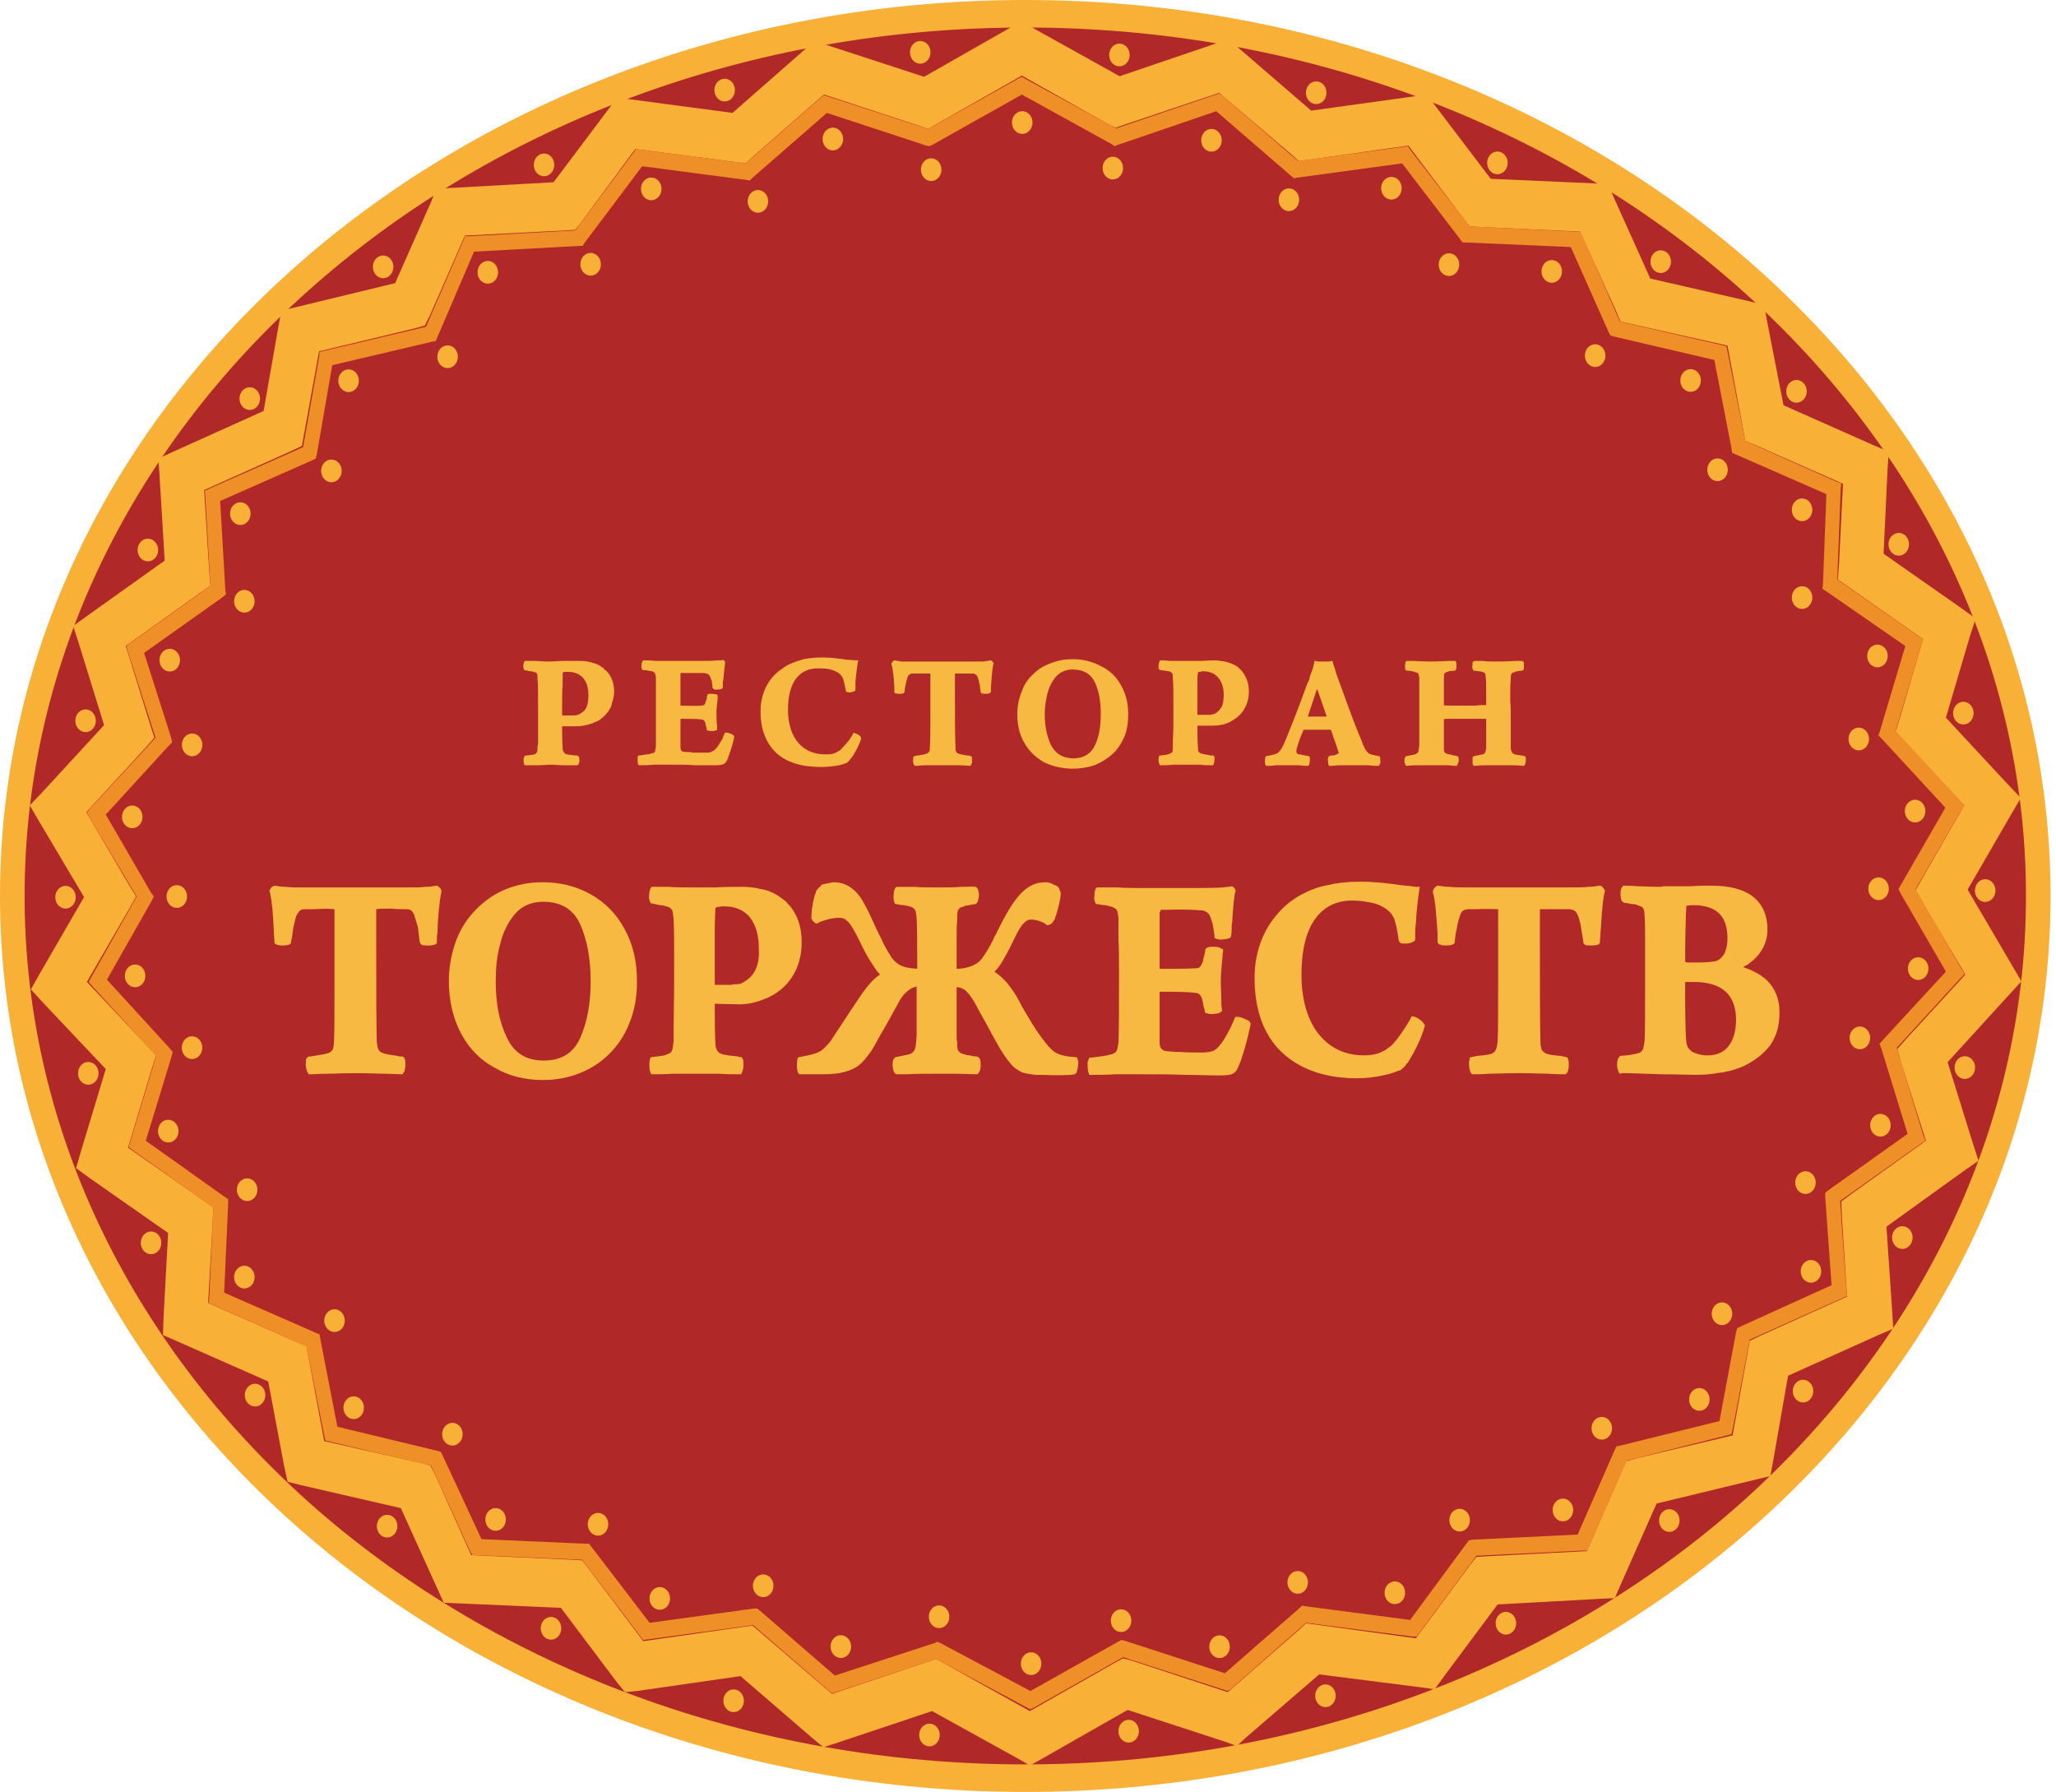 <svg width="109" height="95" viewBox="0 0 109 95" fill="none" xmlns="http://www.w3.org/2000/svg">
<path d="M108.052 47.507C108.052 21.674 84.012 0.732 54.356 0.732C24.701 0.732 0.66 21.674 0.66 47.507C0.66 73.34 24.701 94.281 54.356 94.281C84.012 94.281 108.052 73.34 108.052 47.507Z" fill="#B02827"/>
<path d="M0 47.5C0 34.341 6.124 22.458 15.976 13.858C25.799 5.288 39.38 0 54.356 0C69.332 0 82.913 5.288 92.735 13.858C102.588 22.458 108.711 34.341 108.711 47.5C108.711 60.659 102.588 72.542 92.735 81.142C82.913 89.712 69.332 95 54.356 95C39.38 95 25.799 89.712 15.976 81.142C6.124 72.542 0 60.659 0 47.5ZM1.304 47.5H1.334H1.304C1.304 60.173 7.245 71.66 16.795 80.018C26.405 88.375 39.683 93.541 54.356 93.541C69.028 93.541 82.306 88.375 91.917 80.018C101.466 71.66 107.408 60.173 107.408 47.5H107.377H107.408C107.408 34.827 101.466 23.34 91.917 15.013C82.306 6.625 69.028 1.459 54.356 1.459C39.683 1.459 26.405 6.625 16.795 15.013C7.245 23.34 1.304 34.827 1.304 47.5Z" fill="#F8B036"/>
<path d="M2.273 41.968L5.517 38.442L4.183 34.127L3.88 33.185L4.638 32.638L8.731 29.72L8.458 25.223L8.397 24.311L9.185 23.946L13.975 21.788L14.763 17.291L14.915 16.47L15.673 16.288L20.948 15.011L22.858 10.696L23.131 9.997L23.828 9.967L29.345 9.663L32.316 5.712L32.71 5.165L33.347 5.256L38.834 5.985L42.714 2.582L43.199 2.187L43.775 2.369L48.99 4.071L53.628 1.427L54.143 1.123L54.659 1.427L59.358 4.041L64.541 2.278L65.117 2.096L65.603 2.491L69.513 5.864L75 5.104L75.637 5.013L76.031 5.53L79.032 9.48L84.55 9.723L85.247 9.754L85.55 10.453L87.49 14.768L92.796 15.984L93.523 16.166L93.675 16.987L94.554 21.485L99.344 23.612L100.132 23.946L100.071 24.858L99.859 29.356L103.982 32.243L104.74 32.79L104.437 33.732L103.163 38.047L106.437 41.572L107.135 42.302L106.619 43.183L104.315 47.164L106.65 51.145L107.165 52.027L106.498 52.756L103.254 56.312L104.588 60.597L104.891 61.539L104.103 62.086L100.011 65.034L100.314 69.501L100.374 70.443L99.586 70.778L94.796 72.935L94.008 77.433L93.856 78.254L93.099 78.436L87.824 79.712L85.914 84.028L85.611 84.727L84.913 84.757L79.396 85.061L76.455 89.012L76.061 89.559L75.425 89.468L69.938 88.769L66.027 92.142L65.572 92.567L64.996 92.355L59.782 90.653L55.144 93.297L54.598 93.601L54.083 93.297L49.414 90.714L44.23 92.446L43.654 92.628L43.169 92.233L39.258 88.86L33.771 89.65L33.135 89.711L32.71 89.194L29.739 85.243L24.222 85L23.525 84.97L23.221 84.301L21.251 79.955L15.976 78.74L15.248 78.558L15.067 77.737L14.218 73.239L9.398 71.112L8.64 70.778L8.67 69.866L8.913 65.368L4.79 62.481L4.032 61.934L4.305 60.992L5.608 56.676L2.304 53.182L1.637 52.452L2.152 51.541L4.456 47.559L2.092 43.578L1.576 42.697L2.273 41.968ZM7.67 39.688L4.577 43.062L6.79 46.83L7.215 47.529L6.821 48.228L4.608 52.057L7.73 55.37L8.276 55.947L8.033 56.707L6.79 60.84L10.731 63.605L11.307 64.001L11.277 64.76L11.035 69.076L15.643 71.112L16.249 71.355L16.37 72.023L17.189 76.4L22.282 77.555L22.827 77.707L23.1 78.254L24.98 82.447L30.346 82.691L30.861 82.721L31.194 83.146L34.105 87.006L39.44 86.246L39.895 86.185L40.289 86.52L44.109 89.802L49.172 88.1L49.626 87.948L50.02 88.161L54.598 90.714L59.145 88.13L59.539 87.918L59.994 88.039L65.087 89.711L68.877 86.398L69.24 86.064L69.725 86.125L75.061 86.854L77.941 82.964L78.274 82.539L78.79 82.508L84.125 82.235L85.975 78.01L86.217 77.463L86.763 77.311L91.856 76.096L92.644 71.75L92.765 71.081L93.341 70.808L97.919 68.741L97.646 64.426L97.616 63.697L98.192 63.271L102.102 60.475L100.799 56.373L100.587 55.613L101.102 55.035L104.194 51.662L101.951 47.894L101.557 47.195L101.951 46.496L104.133 42.697L101.011 39.354L100.496 38.777L100.738 38.017L101.951 33.884L98.04 31.149L97.434 30.723L97.494 29.963L97.707 25.648L93.099 23.612L92.523 23.369L92.401 22.7L91.583 18.324L86.46 17.169L85.914 17.047L85.671 16.47L83.761 12.276L78.426 12.033L77.911 12.003L77.577 11.577L74.667 7.718L69.331 8.477L68.846 8.538L68.483 8.204L64.632 4.922L59.57 6.624L59.145 6.776L58.721 6.563L54.173 4.01L49.626 6.593L49.202 6.836L48.777 6.684L43.684 5.013L39.895 8.326L39.531 8.66L39.046 8.599L33.68 7.9L30.831 11.76L30.497 12.185L29.982 12.216L24.646 12.489L22.797 16.713L22.524 17.26L21.979 17.412L16.916 18.628L16.128 22.974L16.006 23.642L15.43 23.916L10.822 25.982L11.095 30.298L11.156 31.058L10.58 31.453L6.669 34.248L7.942 38.351L8.185 39.111L7.67 39.688Z" fill="#F8B036"/>
<path d="M55.209 88.2C55.209 87.867 54.965 87.597 54.665 87.597C54.364 87.597 54.12 87.867 54.12 88.2C54.12 88.533 54.364 88.803 54.665 88.803C54.965 88.803 55.209 88.533 55.209 88.2Z" fill="#F8B036"/>
<path d="M49.821 91.983C49.821 91.65 49.577 91.38 49.276 91.38C48.975 91.38 48.731 91.65 48.731 91.983C48.731 92.316 48.975 92.586 49.276 92.586C49.577 92.586 49.821 92.316 49.821 91.983Z" fill="#F8B036"/>
<path d="M50.331 85.713C50.331 85.38 50.087 85.111 49.786 85.111C49.485 85.111 49.241 85.38 49.241 85.713C49.241 86.046 49.485 86.316 49.786 86.316C50.087 86.316 50.331 86.046 50.331 85.713Z" fill="#F8B036"/>
<path d="M45.123 87.296C45.123 86.963 44.879 86.692 44.578 86.692C44.277 86.692 44.033 86.963 44.033 87.296C44.033 87.629 44.277 87.898 44.578 87.898C44.879 87.898 45.123 87.629 45.123 87.296Z" fill="#F8B036"/>
<path d="M39.439 90.167C39.439 89.834 39.195 89.564 38.894 89.564C38.593 89.564 38.35 89.834 38.35 90.167C38.35 90.5 38.593 90.769 38.894 90.769C39.195 90.769 39.439 90.5 39.439 90.167Z" fill="#F8B036"/>
<path d="M41.005 84.071C41.005 83.738 40.761 83.468 40.461 83.468C40.16 83.468 39.916 83.738 39.916 84.071C39.916 84.404 40.16 84.674 40.461 84.674C40.761 84.674 41.005 84.404 41.005 84.071Z" fill="#F8B036"/>
<path d="M35.523 84.743C35.523 84.41 35.279 84.14 34.978 84.14C34.677 84.14 34.434 84.41 34.434 84.743C34.434 85.076 34.677 85.346 34.978 85.346C35.279 85.346 35.523 85.076 35.523 84.743Z" fill="#F8B036"/>
<path d="M29.756 86.325C29.756 85.992 29.512 85.722 29.212 85.722C28.911 85.722 28.667 85.992 28.667 86.325C28.667 86.658 28.911 86.928 29.212 86.928C29.512 86.928 29.756 86.658 29.756 86.325Z" fill="#F8B036"/>
<path d="M32.248 80.811C32.248 80.478 32.005 80.208 31.704 80.208C31.403 80.208 31.159 80.478 31.159 80.811C31.159 81.144 31.403 81.414 31.704 81.414C32.005 81.414 32.248 81.144 32.248 80.811Z" fill="#F8B036"/>
<path d="M24.529 76.036C24.529 75.703 24.285 75.433 23.984 75.433C23.683 75.433 23.439 75.703 23.439 76.036C23.439 76.369 23.683 76.639 23.984 76.639C24.285 76.639 24.529 76.369 24.529 76.036Z" fill="#F8B036"/>
<path d="M18.28 70.014C18.28 69.681 18.036 69.411 17.735 69.411C17.434 69.411 17.19 69.681 17.19 70.014C17.19 70.347 17.434 70.617 17.735 70.617C18.036 70.617 18.28 70.347 18.28 70.014Z" fill="#F8B036"/>
<path d="M13.648 63.073C13.648 62.74 13.404 62.47 13.103 62.47C12.802 62.47 12.559 62.74 12.559 63.073C12.559 63.406 12.802 63.676 13.103 63.676C13.404 63.676 13.648 63.406 13.648 63.073Z" fill="#F8B036"/>
<path d="M10.725 55.544C10.725 55.211 10.481 54.941 10.18 54.941C9.88 54.941 9.636 55.211 9.636 55.544C9.636 55.877 9.88 56.147 10.18 56.147C10.481 56.147 10.725 55.877 10.725 55.544Z" fill="#F8B036"/>
<path d="M9.917 47.53C9.917 47.197 9.674 46.927 9.373 46.927C9.072 46.927 8.828 47.197 8.828 47.53C8.828 47.863 9.072 48.133 9.373 48.133C9.674 48.133 9.917 47.863 9.917 47.53Z" fill="#F8B036"/>
<path d="M10.73 39.489C10.73 39.156 10.486 38.886 10.185 38.886C9.884 38.886 9.641 39.156 9.641 39.489C9.641 39.822 9.884 40.092 10.185 40.092C10.486 40.092 10.73 39.822 10.73 39.489Z" fill="#F8B036"/>
<path d="M13.499 31.876C13.499 31.543 13.256 31.273 12.955 31.273C12.654 31.273 12.41 31.543 12.41 31.876C12.41 32.209 12.654 32.478 12.955 32.478C13.256 32.478 13.499 32.209 13.499 31.876Z" fill="#F8B036"/>
<path d="M18.114 24.965C18.114 24.632 17.87 24.363 17.569 24.363C17.268 24.363 17.024 24.632 17.024 24.965C17.024 25.298 17.268 25.568 17.569 25.568C17.87 25.568 18.114 25.298 18.114 24.965Z" fill="#F8B036"/>
<path d="M24.274 18.913C24.274 18.58 24.03 18.31 23.729 18.31C23.428 18.31 23.185 18.58 23.185 18.913C23.185 19.246 23.428 19.516 23.729 19.516C24.03 19.516 24.274 19.246 24.274 18.913Z" fill="#F8B036"/>
<path d="M31.857 14.01C31.857 13.677 31.613 13.407 31.312 13.407C31.011 13.407 30.768 13.677 30.768 14.01C30.768 14.343 31.011 14.613 31.312 14.613C31.613 14.613 31.857 14.343 31.857 14.01Z" fill="#F8B036"/>
<path d="M40.727 10.676C40.727 10.343 40.483 10.073 40.182 10.073C39.882 10.073 39.638 10.343 39.638 10.676C39.638 11.009 39.882 11.279 40.182 11.279C40.483 11.279 40.727 11.009 40.727 10.676Z" fill="#F8B036"/>
<path d="M49.911 8.995C49.911 8.662 49.668 8.392 49.367 8.392C49.066 8.392 48.822 8.662 48.822 8.995C48.822 9.328 49.066 9.598 49.367 9.598C49.668 9.598 49.911 9.328 49.911 8.995Z" fill="#F8B036"/>
<path d="M59.541 8.911C59.541 8.578 59.298 8.308 58.997 8.308C58.696 8.308 58.452 8.578 58.452 8.911C58.452 9.244 58.696 9.514 58.997 9.514C59.298 9.514 59.541 9.244 59.541 8.911Z" fill="#F8B036"/>
<path d="M26.819 80.555C26.819 80.222 26.575 79.952 26.274 79.952C25.973 79.952 25.73 80.222 25.73 80.555C25.73 80.888 25.973 81.158 26.274 81.158C26.575 81.158 26.819 80.888 26.819 80.555Z" fill="#F8B036"/>
<path d="M21.068 80.911C21.068 80.578 20.824 80.308 20.523 80.308C20.222 80.308 19.979 80.578 19.979 80.911C19.979 81.244 20.222 81.514 20.523 81.514C20.824 81.514 21.068 81.244 21.068 80.911Z" fill="#F8B036"/>
<path d="M19.296 74.631C19.296 74.298 19.052 74.028 18.752 74.028C18.451 74.028 18.207 74.298 18.207 74.631C18.207 74.964 18.451 75.234 18.752 75.234C19.052 75.234 19.296 74.964 19.296 74.631Z" fill="#F8B036"/>
<path d="M13.498 67.706C13.498 67.373 13.255 67.103 12.954 67.103C12.653 67.103 12.409 67.373 12.409 67.706C12.409 68.039 12.653 68.309 12.954 68.309C13.255 68.309 13.498 68.039 13.498 67.706Z" fill="#F8B036"/>
<path d="M9.464 59.967C9.464 59.634 9.22 59.364 8.92 59.364C8.619 59.364 8.375 59.634 8.375 59.967C8.375 60.3 8.619 60.57 8.92 60.57C9.22 60.57 9.464 60.3 9.464 59.967Z" fill="#F8B036"/>
<path d="M7.706 51.737C7.706 51.404 7.463 51.134 7.162 51.134C6.861 51.134 6.617 51.404 6.617 51.737C6.617 52.07 6.861 52.34 7.162 52.34C7.463 52.34 7.706 52.07 7.706 51.737Z" fill="#F8B036"/>
<path d="M7.555 43.307C7.555 42.974 7.311 42.704 7.01 42.704C6.71 42.704 6.466 42.974 6.466 43.307C6.466 43.64 6.71 43.91 7.01 43.91C7.311 43.91 7.555 43.64 7.555 43.307Z" fill="#F8B036"/>
<path d="M9.543 34.999C9.543 34.666 9.3 34.396 8.999 34.396C8.698 34.396 8.454 34.666 8.454 34.999C8.454 35.332 8.698 35.602 8.999 35.602C9.3 35.602 9.543 35.332 9.543 34.999Z" fill="#F8B036"/>
<path d="M14.067 73.963C14.067 73.63 13.823 73.361 13.522 73.361C13.221 73.361 12.977 73.63 12.977 73.963C12.977 74.296 13.221 74.566 13.522 74.566C13.823 74.566 14.067 74.296 14.067 73.963Z" fill="#F8B036"/>
<path d="M5.225 56.903C5.225 56.57 4.981 56.3 4.68 56.3C4.38 56.3 4.136 56.57 4.136 56.903C4.136 57.236 4.38 57.506 4.68 57.506C4.981 57.506 5.225 57.236 5.225 56.903Z" fill="#F8B036"/>
<path d="M4.018 47.567C4.018 47.234 3.774 46.964 3.473 46.964C3.173 46.964 2.929 47.234 2.929 47.567C2.929 47.9 3.173 48.17 3.473 48.17C3.774 48.17 4.018 47.9 4.018 47.567Z" fill="#F8B036"/>
<path d="M5.081 38.212C5.081 37.879 4.838 37.609 4.537 37.609C4.236 37.609 3.992 37.879 3.992 38.212C3.992 38.544 4.236 38.815 4.537 38.815C4.838 38.815 5.081 38.544 5.081 38.212Z" fill="#F8B036"/>
<path d="M8.384 29.159C8.384 28.826 8.14 28.556 7.84 28.556C7.539 28.556 7.295 28.826 7.295 29.159C7.295 29.492 7.539 29.762 7.84 29.762C8.14 29.762 8.384 29.492 8.384 29.159Z" fill="#F8B036"/>
<path d="M13.286 27.231C13.286 26.898 13.042 26.628 12.741 26.628C12.44 26.628 12.196 26.898 12.196 27.231C12.196 27.564 12.44 27.834 12.741 27.834C13.042 27.834 13.286 27.564 13.286 27.231Z" fill="#F8B036"/>
<path d="M13.786 21.133C13.786 20.8 13.542 20.53 13.241 20.53C12.94 20.53 12.696 20.8 12.696 21.133C12.696 21.466 12.94 21.736 13.241 21.736C13.542 21.736 13.786 21.466 13.786 21.133Z" fill="#F8B036"/>
<path d="M19.026 20.184C19.026 19.851 18.782 19.581 18.481 19.581C18.18 19.581 17.936 19.851 17.936 20.184C17.936 20.517 18.18 20.787 18.481 20.787C18.782 20.787 19.026 20.517 19.026 20.184Z" fill="#F8B036"/>
<path d="M20.857 14.147C20.857 13.814 20.613 13.544 20.312 13.544C20.011 13.544 19.768 13.814 19.768 14.147C19.768 14.48 20.011 14.75 20.312 14.75C20.613 14.75 20.857 14.48 20.857 14.147Z" fill="#F8B036"/>
<path d="M26.407 14.436C26.407 14.103 26.163 13.833 25.862 13.833C25.561 13.833 25.317 14.103 25.317 14.436C25.317 14.769 25.561 15.039 25.862 15.039C26.163 15.039 26.407 14.769 26.407 14.436Z" fill="#F8B036"/>
<path d="M29.386 8.741C29.386 8.408 29.142 8.138 28.841 8.138C28.541 8.138 28.297 8.408 28.297 8.741C28.297 9.074 28.541 9.344 28.841 9.344C29.142 9.344 29.386 9.074 29.386 8.741Z" fill="#F8B036"/>
<path d="M38.962 4.776C38.962 4.443 38.718 4.173 38.418 4.173C38.117 4.173 37.873 4.443 37.873 4.776C37.873 5.109 38.117 5.379 38.418 5.379C38.718 5.379 38.962 5.109 38.962 4.776Z" fill="#F8B036"/>
<path d="M49.331 2.774C49.331 2.441 49.088 2.171 48.787 2.171C48.486 2.171 48.242 2.441 48.242 2.774C48.242 3.107 48.486 3.377 48.787 3.377C49.088 3.377 49.331 3.107 49.331 2.774Z" fill="#F8B036"/>
<path d="M44.699 7.37C44.699 7.037 44.455 6.767 44.154 6.767C43.853 6.767 43.609 7.037 43.609 7.37C43.609 7.703 43.853 7.973 44.154 7.973C44.455 7.973 44.699 7.703 44.699 7.37Z" fill="#F8B036"/>
<path d="M54.739 6.497C54.739 6.164 54.495 5.894 54.194 5.894C53.893 5.894 53.649 6.164 53.649 6.497C53.649 6.83 53.893 7.1 54.194 7.1C54.495 7.1 54.739 6.83 54.739 6.497Z" fill="#F8B036"/>
<path d="M59.891 2.915C59.891 2.582 59.647 2.312 59.346 2.312C59.046 2.312 58.802 2.582 58.802 2.915C58.802 3.248 59.046 3.518 59.346 3.518C59.647 3.518 59.891 3.248 59.891 2.915Z" fill="#F8B036"/>
<path d="M70.324 4.917C70.324 4.584 70.08 4.314 69.779 4.314C69.478 4.314 69.234 4.584 69.234 4.917C69.234 5.25 69.478 5.52 69.779 5.52C70.08 5.52 70.324 5.25 70.324 4.917Z" fill="#F8B036"/>
<path d="M64.771 7.438C64.771 7.105 64.527 6.835 64.226 6.835C63.925 6.835 63.682 7.105 63.682 7.438C63.682 7.771 63.925 8.041 64.226 8.041C64.527 8.041 64.771 7.771 64.771 7.438Z" fill="#F8B036"/>
<path d="M68.876 10.59C68.876 10.257 68.632 9.987 68.332 9.987C68.031 9.987 67.787 10.257 67.787 10.59C67.787 10.923 68.031 11.193 68.332 11.193C68.632 11.193 68.876 10.923 68.876 10.59Z" fill="#F8B036"/>
<path d="M74.311 9.979C74.311 9.646 74.067 9.376 73.766 9.376C73.466 9.376 73.222 9.646 73.222 9.979C73.222 10.312 73.466 10.582 73.766 10.582C74.067 10.582 74.311 10.312 74.311 9.979Z" fill="#F8B036"/>
<path d="M79.931 8.635C79.931 8.302 79.687 8.032 79.386 8.032C79.086 8.032 78.842 8.302 78.842 8.635C78.842 8.968 79.086 9.238 79.386 9.238C79.687 9.238 79.931 8.968 79.931 8.635Z" fill="#F8B036"/>
<path d="M77.362 14.03C77.362 13.697 77.118 13.427 76.817 13.427C76.516 13.427 76.272 13.697 76.272 14.03C76.272 14.363 76.516 14.633 76.817 14.633C77.118 14.633 77.362 14.363 77.362 14.03Z" fill="#F8B036"/>
<path d="M82.812 14.389C82.812 14.056 82.568 13.786 82.267 13.786C81.966 13.786 81.723 14.056 81.723 14.389C81.723 14.722 81.966 14.992 82.267 14.992C82.568 14.992 82.812 14.722 82.812 14.389Z" fill="#F8B036"/>
<path d="M85.113 18.854C85.113 18.521 84.869 18.251 84.568 18.251C84.267 18.251 84.023 18.521 84.023 18.854C84.023 19.187 84.267 19.457 84.568 19.457C84.869 19.457 85.113 19.187 85.113 18.854Z" fill="#F8B036"/>
<path d="M88.589 13.872C88.589 13.539 88.345 13.269 88.045 13.269C87.744 13.269 87.5 13.539 87.5 13.872C87.5 14.205 87.744 14.475 88.045 14.475C88.345 14.475 88.589 14.205 88.589 13.872Z" fill="#F8B036"/>
<path d="M90.172 20.172C90.172 19.839 89.928 19.57 89.628 19.57C89.327 19.57 89.083 19.839 89.083 20.172C89.083 20.505 89.327 20.775 89.628 20.775C89.928 20.775 90.172 20.505 90.172 20.172Z" fill="#F8B036"/>
<path d="M95.787 20.747C95.787 20.414 95.543 20.144 95.242 20.144C94.941 20.144 94.697 20.414 94.697 20.747C94.697 21.08 94.941 21.35 95.242 21.35C95.543 21.35 95.787 21.08 95.787 20.747Z" fill="#F8B036"/>
<path d="M91.6 24.905C91.6 24.572 91.356 24.302 91.055 24.302C90.755 24.302 90.511 24.572 90.511 24.905C90.511 25.238 90.755 25.508 91.055 25.508C91.356 25.508 91.6 25.238 91.6 24.905Z" fill="#F8B036"/>
<path d="M96.082 27.028C96.082 26.695 95.839 26.425 95.538 26.425C95.237 26.425 94.993 26.695 94.993 27.028C94.993 27.361 95.237 27.631 95.538 27.631C95.839 27.631 96.082 27.361 96.082 27.028Z" fill="#F8B036"/>
<path d="M101.208 28.856C101.208 28.523 100.965 28.253 100.664 28.253C100.363 28.253 100.119 28.523 100.119 28.856C100.119 29.189 100.363 29.459 100.664 29.459C100.965 29.459 101.208 29.189 101.208 28.856Z" fill="#F8B036"/>
<path d="M96.082 31.68C96.082 31.347 95.839 31.077 95.538 31.077C95.237 31.077 94.993 31.347 94.993 31.68C94.993 32.013 95.237 32.283 95.538 32.283C95.839 32.283 96.082 32.013 96.082 31.68Z" fill="#F8B036"/>
<path d="M100.08 34.776C100.08 34.443 99.836 34.173 99.535 34.173C99.234 34.173 98.99 34.443 98.99 34.776C98.99 35.109 99.234 35.379 99.535 35.379C99.836 35.379 100.08 35.109 100.08 34.776Z" fill="#F8B036"/>
<path d="M99.088 39.178C99.088 38.845 98.844 38.575 98.544 38.575C98.243 38.575 97.999 38.845 97.999 39.178C97.999 39.511 98.243 39.781 98.544 39.781C98.844 39.781 99.088 39.511 99.088 39.178Z" fill="#F8B036"/>
<path d="M102.076 43.001C102.076 42.668 101.832 42.398 101.531 42.398C101.23 42.398 100.986 42.668 100.986 43.001C100.986 43.334 101.23 43.603 101.531 43.603C101.832 43.603 102.076 43.334 102.076 43.001Z" fill="#F8B036"/>
<path d="M100.138 47.118C100.138 46.785 99.894 46.515 99.594 46.515C99.293 46.515 99.049 46.785 99.049 47.118C99.049 47.451 99.293 47.721 99.594 47.721C99.894 47.721 100.138 47.451 100.138 47.118Z" fill="#F8B036"/>
<path d="M105.79 47.215C105.79 46.882 105.547 46.612 105.246 46.612C104.945 46.612 104.701 46.882 104.701 47.215C104.701 47.548 104.945 47.818 105.246 47.818C105.547 47.818 105.79 47.548 105.79 47.215Z" fill="#F8B036"/>
<path d="M102.238 51.352C102.238 51.019 101.994 50.749 101.693 50.749C101.392 50.749 101.148 51.019 101.148 51.352C101.148 51.685 101.392 51.955 101.693 51.955C101.994 51.955 102.238 51.685 102.238 51.352Z" fill="#F8B036"/>
<path d="M104.711 56.598C104.711 56.265 104.468 55.995 104.167 55.995C103.866 55.995 103.622 56.265 103.622 56.598C103.622 56.931 103.866 57.201 104.167 57.201C104.468 57.201 104.711 56.931 104.711 56.598Z" fill="#F8B036"/>
<path d="M99.147 55.024C99.147 54.691 98.903 54.421 98.602 54.421C98.302 54.421 98.058 54.691 98.058 55.024C98.058 55.357 98.302 55.627 98.602 55.627C98.903 55.627 99.147 55.357 99.147 55.024Z" fill="#F8B036"/>
<path d="M100.237 59.655C100.237 59.322 99.993 59.052 99.692 59.052C99.391 59.052 99.147 59.322 99.147 59.655C99.147 59.988 99.391 60.258 99.692 60.258C99.993 60.258 100.237 59.988 100.237 59.655Z" fill="#F8B036"/>
<path d="M101.398 65.61C101.398 65.277 101.154 65.007 100.853 65.007C100.552 65.007 100.309 65.277 100.309 65.61C100.309 65.943 100.552 66.213 100.853 66.213C101.154 66.213 101.398 65.943 101.398 65.61Z" fill="#F8B036"/>
<path d="M96.262 62.696C96.262 62.363 96.018 62.093 95.718 62.093C95.417 62.093 95.173 62.363 95.173 62.696C95.173 63.029 95.417 63.299 95.718 63.299C96.018 63.299 96.262 63.029 96.262 62.696Z" fill="#F8B036"/>
<path d="M96.555 67.401C96.555 67.068 96.311 66.798 96.01 66.798C95.71 66.798 95.466 67.068 95.466 67.401C95.466 67.734 95.71 68.004 96.01 68.004C96.311 68.004 96.555 67.734 96.555 67.401Z" fill="#F8B036"/>
<path d="M91.836 69.649C91.836 69.316 91.593 69.046 91.292 69.046C90.991 69.046 90.747 69.316 90.747 69.649C90.747 69.982 90.991 70.252 91.292 70.252C91.593 70.252 91.836 69.982 91.836 69.649Z" fill="#F8B036"/>
<path d="M96.134 73.751C96.134 73.418 95.89 73.148 95.59 73.148C95.289 73.148 95.045 73.418 95.045 73.751C95.045 74.084 95.289 74.353 95.59 74.353C95.89 74.353 96.134 74.084 96.134 73.751Z" fill="#F8B036"/>
<path d="M89.044 80.612C89.044 80.279 88.8 80.009 88.5 80.009C88.199 80.009 87.955 80.279 87.955 80.612C87.955 80.945 88.199 81.215 88.5 81.215C88.8 81.215 89.044 80.945 89.044 80.612Z" fill="#F8B036"/>
<path d="M85.464 75.721C85.464 75.388 85.22 75.118 84.92 75.118C84.619 75.118 84.375 75.388 84.375 75.721C84.375 76.054 84.619 76.324 84.92 76.324C85.22 76.324 85.464 76.054 85.464 75.721Z" fill="#F8B036"/>
<path d="M83.404 80.053C83.404 79.72 83.16 79.45 82.859 79.45C82.558 79.45 82.314 79.72 82.314 80.053C82.314 80.386 82.558 80.656 82.859 80.656C83.16 80.656 83.404 80.386 83.404 80.053Z" fill="#F8B036"/>
<path d="M80.379 86.057C80.379 85.724 80.135 85.454 79.835 85.454C79.534 85.454 79.29 85.724 79.29 86.057C79.29 86.39 79.534 86.66 79.835 86.66C80.135 86.66 80.379 86.39 80.379 86.057Z" fill="#F8B036"/>
<path d="M77.928 80.592C77.928 80.259 77.684 79.989 77.383 79.989C77.083 79.989 76.839 80.259 76.839 80.592C76.839 80.925 77.083 81.195 77.383 81.195C77.684 81.195 77.928 80.925 77.928 80.592Z" fill="#F8B036"/>
<path d="M74.493 84.442C74.493 84.109 74.249 83.839 73.948 83.839C73.647 83.839 73.403 84.109 73.403 84.442C73.403 84.775 73.647 85.045 73.948 85.045C74.249 85.045 74.493 84.775 74.493 84.442Z" fill="#F8B036"/>
<path d="M70.814 89.903C70.814 89.57 70.57 89.3 70.269 89.3C69.969 89.3 69.725 89.57 69.725 89.903C69.725 90.236 69.969 90.506 70.269 90.506C70.57 90.506 70.814 90.236 70.814 89.903Z" fill="#F8B036"/>
<path d="M69.343 83.891C69.343 83.558 69.099 83.288 68.799 83.288C68.498 83.288 68.254 83.558 68.254 83.891C68.254 84.224 68.498 84.494 68.799 84.494C69.099 84.494 69.343 84.224 69.343 83.891Z" fill="#F8B036"/>
<path d="M65.2 87.301C65.2 86.968 64.956 86.698 64.655 86.698C64.354 86.698 64.11 86.968 64.11 87.301C64.11 87.634 64.354 87.904 64.655 87.904C64.956 87.904 65.2 87.634 65.2 87.301Z" fill="#F8B036"/>
<path d="M59.979 85.921C59.979 85.588 59.735 85.317 59.434 85.317C59.133 85.317 58.89 85.588 58.89 85.921C58.89 86.254 59.133 86.523 59.434 86.523C59.735 86.523 59.979 86.254 59.979 85.921Z" fill="#F8B036"/>
<path d="M60.381 91.78C60.381 91.447 60.137 91.177 59.837 91.177C59.536 91.177 59.292 91.447 59.292 91.78C59.292 92.113 59.536 92.383 59.837 92.383C60.137 92.383 60.381 92.113 60.381 91.78Z" fill="#F8B036"/>
<path d="M90.637 74.192C90.637 73.859 90.393 73.589 90.093 73.589C89.792 73.589 89.548 73.859 89.548 74.192C89.548 74.525 89.792 74.795 90.093 74.795C90.393 74.795 90.637 74.525 90.637 74.192Z" fill="#F8B036"/>
<path d="M104.632 37.807C104.632 37.474 104.388 37.204 104.088 37.204C103.787 37.204 103.543 37.474 103.543 37.807C103.543 38.14 103.787 38.41 104.088 38.41C104.388 38.41 104.632 38.14 104.632 37.807Z" fill="#F8B036"/>
<path d="M35.071 10.014C35.071 9.681 34.827 9.411 34.526 9.411C34.225 9.411 33.981 9.681 33.981 10.014C33.981 10.347 34.225 10.617 34.526 10.617C34.827 10.617 35.071 10.347 35.071 10.014Z" fill="#F8B036"/>
<path d="M8.553 65.891C8.553 65.558 8.309 65.288 8.008 65.288C7.708 65.288 7.464 65.558 7.464 65.891C7.464 66.224 7.708 66.494 8.008 66.494C8.309 66.494 8.553 66.224 8.553 65.891Z" fill="#F8B036"/>
<path d="M18.976 56.895C18.916 56.895 18.885 56.895 18.855 56.895C18.249 56.895 17.733 56.925 17.279 56.925C16.975 56.925 16.703 56.955 16.49 56.955C16.399 56.955 16.49 56.955 16.43 56.955H16.369L16.339 56.895C16.248 56.803 16.187 56.5 16.218 56.317C16.218 56.287 16.218 56.226 16.218 56.196C16.218 56.165 16.248 56.105 16.278 56.074L16.308 56.044L16.369 56.013C16.43 56.013 16.521 56.013 16.612 55.983C17.006 55.922 17.218 55.892 17.4 55.831C17.521 55.801 17.582 55.709 17.642 55.649C17.673 55.527 17.703 55.406 17.703 55.254C17.733 54.798 17.733 53.612 17.733 52.245C17.733 50.877 17.733 49.328 17.733 48.203C17.521 48.173 17.066 48.173 16.642 48.203C16.551 48.203 16.46 48.203 16.369 48.203C16.308 48.203 16.218 48.203 16.157 48.203C16.036 48.203 15.945 48.233 15.884 48.294C15.823 48.355 15.763 48.446 15.702 48.568C15.642 48.75 15.611 48.963 15.551 49.175C15.52 49.419 15.49 49.662 15.429 49.935V49.996L15.399 50.026C15.338 50.118 15.005 50.148 14.823 50.118C14.793 50.118 14.732 50.087 14.702 50.087C14.671 50.087 14.641 50.057 14.611 50.057L14.55 49.996V49.905C14.55 49.783 14.52 49.601 14.52 49.449C14.49 48.629 14.429 47.838 14.308 47.291L14.277 47.23L14.308 47.17C14.338 47.139 14.368 47.048 14.429 47.018C14.459 46.987 14.459 46.987 14.49 46.987C14.52 46.957 14.52 46.957 14.55 46.957H14.581C14.762 46.987 14.944 47.018 15.187 47.018C15.399 47.048 15.702 47.048 16.127 47.048H18.855H21.583C22.008 47.048 22.311 47.048 22.523 47.018C22.766 47.018 22.917 46.987 23.13 46.957H23.16C23.22 46.957 23.311 47.048 23.342 47.109C23.372 47.109 23.372 47.139 23.372 47.139V47.17H23.402V47.23V47.291C23.281 47.838 23.22 48.629 23.19 49.449C23.16 49.601 23.16 49.783 23.16 49.905V49.996L23.099 50.057C23.008 50.118 22.705 50.148 22.523 50.118C22.493 50.118 22.432 50.118 22.402 50.118C22.372 50.087 22.311 50.057 22.281 50.026V49.996L22.25 49.935C22.22 49.662 22.19 49.419 22.159 49.175C22.099 48.963 22.038 48.75 21.977 48.568C21.947 48.446 21.887 48.355 21.826 48.294C21.765 48.233 21.674 48.203 21.553 48.203C21.341 48.203 21.068 48.203 20.795 48.173C20.735 48.173 20.674 48.173 20.644 48.173C20.371 48.173 20.098 48.173 19.946 48.203C19.946 48.598 19.946 49.084 19.946 49.571C19.946 51.789 19.946 54.524 19.977 55.254C20.007 55.406 20.007 55.527 20.068 55.649C20.098 55.709 20.189 55.801 20.31 55.831C20.462 55.892 20.704 55.922 21.068 55.983C21.159 56.013 21.25 56.013 21.341 56.013L21.401 56.044L21.432 56.074C21.492 56.165 21.523 56.5 21.462 56.682C21.462 56.712 21.462 56.773 21.432 56.803C21.432 56.834 21.401 56.864 21.371 56.895L21.341 56.955H21.28C21.068 56.955 20.765 56.925 20.431 56.925C20.007 56.925 19.522 56.895 18.976 56.895ZM17.733 48.142V48.173V48.142Z" fill="#F7B941"/>
<path d="M80.637 56.893C80.607 56.893 80.577 56.893 80.516 56.893C79.94 56.893 79.394 56.923 78.94 56.923C78.636 56.953 78.394 56.953 78.151 56.953C78.061 56.953 78.151 56.953 78.091 56.953H78.03L78 56.893C77.909 56.832 77.879 56.528 77.879 56.315C77.879 56.285 77.879 56.255 77.909 56.194C77.909 56.163 77.909 56.103 77.939 56.072L77.97 56.042H78.03C78.121 56.011 78.212 56.011 78.303 55.981C78.667 55.951 78.909 55.92 79.091 55.859C79.213 55.799 79.273 55.738 79.303 55.647C79.364 55.525 79.364 55.404 79.394 55.252C79.425 54.826 79.425 53.611 79.425 52.243C79.425 50.875 79.425 49.325 79.425 48.201C79.182 48.201 78.728 48.171 78.303 48.201C78.242 48.201 78.151 48.201 78.061 48.201C77.97 48.201 77.909 48.201 77.818 48.201C77.697 48.231 77.606 48.231 77.545 48.292C77.484 48.353 77.424 48.444 77.394 48.566C77.333 48.748 77.272 48.961 77.242 49.174C77.181 49.417 77.151 49.66 77.121 49.933V49.994L77.09 50.025C77.03 50.116 76.696 50.146 76.484 50.116C76.454 50.116 76.424 50.116 76.393 50.085C76.332 50.085 76.302 50.055 76.272 50.055L76.242 49.994L76.211 49.933C76.211 49.781 76.211 49.629 76.211 49.477C76.151 48.657 76.12 47.867 75.969 47.32V47.229L75.999 47.168C75.999 47.137 76.06 47.046 76.12 47.016C76.12 46.986 76.151 46.986 76.151 46.986C76.181 46.955 76.211 46.955 76.242 46.955C76.454 46.986 76.636 47.016 76.848 47.016C77.09 47.046 77.363 47.046 77.788 47.046H80.516H83.275C83.669 47.046 83.972 47.046 84.184 47.016C84.427 47.016 84.609 46.986 84.791 46.955H84.821C84.912 46.955 84.972 47.046 85.033 47.107C85.033 47.137 85.033 47.137 85.033 47.137C85.063 47.168 85.063 47.168 85.063 47.168L85.094 47.229L85.063 47.32C84.942 47.867 84.912 48.657 84.851 49.477C84.851 49.629 84.821 49.781 84.821 49.903V49.933V49.994L84.76 50.055C84.7 50.116 84.366 50.146 84.184 50.116C84.154 50.116 84.124 50.116 84.093 50.116C84.033 50.085 84.002 50.085 83.972 50.025L83.942 49.994V49.933C83.911 49.66 83.851 49.417 83.82 49.174C83.79 48.961 83.73 48.748 83.669 48.566C83.608 48.444 83.578 48.353 83.487 48.292C83.426 48.231 83.335 48.231 83.214 48.201C83.002 48.201 82.729 48.201 82.456 48.201C82.426 48.201 82.365 48.201 82.305 48.201C82.032 48.201 81.789 48.201 81.638 48.201C81.638 48.627 81.638 49.082 81.638 49.599C81.638 51.787 81.638 54.522 81.668 55.252C81.668 55.404 81.698 55.525 81.729 55.647C81.789 55.738 81.85 55.799 81.971 55.859C82.153 55.92 82.365 55.951 82.759 55.981C82.85 56.011 82.941 56.011 83.002 56.042H83.063L83.093 56.072C83.184 56.163 83.184 56.498 83.153 56.68C83.123 56.741 83.123 56.771 83.123 56.801C83.093 56.832 83.063 56.893 83.063 56.893L83.002 56.953H82.941C82.729 56.953 82.456 56.953 82.093 56.923C81.668 56.923 81.183 56.893 80.637 56.893ZM79.425 48.14V48.171V48.14Z" fill="#F7B941"/>
<path d="M37.894 53.215C37.894 53.702 37.894 54.735 37.924 55.251C37.924 55.434 37.954 55.586 38.015 55.677C38.045 55.768 38.136 55.829 38.288 55.89C38.53 55.95 38.803 55.981 39.136 56.011C39.167 56.041 39.197 56.041 39.258 56.041H39.318L39.349 56.102C39.379 56.133 39.379 56.163 39.409 56.224C39.409 56.254 39.409 56.285 39.409 56.345C39.44 56.528 39.379 56.801 39.318 56.892L39.288 56.953H39.197C38.894 56.953 38.5 56.953 38.075 56.923C37.681 56.923 37.257 56.923 36.833 56.923C36.469 56.923 36.075 56.923 35.681 56.923C35.286 56.953 34.892 56.953 34.619 56.953H34.529L34.498 56.892C34.468 56.862 34.468 56.801 34.468 56.771C34.438 56.74 34.438 56.71 34.438 56.68C34.407 56.467 34.438 56.194 34.468 56.102L34.529 56.041H34.589C34.741 56.011 34.892 56.011 35.014 55.981C35.135 55.981 35.256 55.95 35.377 55.89C35.499 55.859 35.59 55.798 35.62 55.707C35.681 55.586 35.681 55.403 35.711 55.191C35.711 55.099 35.711 55.039 35.711 54.917C35.711 54.826 35.711 54.704 35.711 54.583C35.711 53.975 35.741 53.063 35.741 51.757C35.741 50.085 35.741 49.173 35.711 48.748V48.718C35.681 48.505 35.681 48.322 35.62 48.231C35.559 48.14 35.468 48.079 35.317 48.049C35.195 48.019 35.105 47.988 34.983 47.988C34.862 47.958 34.71 47.927 34.559 47.897H34.498L34.468 47.806C34.438 47.775 34.438 47.745 34.438 47.715C34.407 47.684 34.407 47.654 34.407 47.623C34.407 47.411 34.438 47.137 34.498 47.076L34.559 47.016H34.619C34.801 47.016 35.105 47.016 35.438 47.016C35.802 47.046 36.166 47.046 36.59 47.046C37.105 47.046 37.53 47.046 37.984 47.046C38.439 47.016 38.894 47.016 39.409 47.016C39.652 47.016 39.985 47.046 40.349 47.137C40.41 47.137 40.47 47.168 40.531 47.168C40.864 47.259 41.168 47.411 41.44 47.623C41.531 47.684 41.592 47.745 41.683 47.806C41.744 47.897 41.834 47.988 41.895 48.049C42.259 48.505 42.502 49.113 42.502 49.933C42.502 50.359 42.441 50.723 42.35 51.027C42.289 51.179 42.259 51.301 42.198 51.422C41.925 52.03 41.471 52.456 41.016 52.729C40.986 52.759 41.016 52.729 41.016 52.729C40.925 52.79 40.834 52.82 40.743 52.881C40.682 52.911 40.592 52.942 40.501 52.972C40.076 53.154 39.621 53.246 39.197 53.246L37.894 53.215ZM37.894 52.212H38.773L38.894 52.182C39.015 52.182 39.136 52.182 39.258 52.152C39.349 52.121 39.44 52.06 39.531 52C39.773 51.848 39.955 51.635 40.076 51.361C40.197 51.088 40.258 50.723 40.228 50.267C40.228 49.599 40.076 49.052 39.773 48.657C39.47 48.262 38.985 48.049 38.379 48.049C38.318 48.049 38.227 48.049 38.136 48.079H38.106C38.045 48.079 38.015 48.079 37.954 48.11C37.954 48.14 37.924 48.17 37.924 48.201C37.924 48.444 37.894 48.748 37.894 49.264C37.894 49.751 37.894 50.511 37.894 51.696V51.878C37.894 52 37.894 52.091 37.894 52.212Z" fill="#F7B941"/>
<path d="M47.352 56.194C47.382 56.134 47.413 56.103 47.443 56.073L47.473 56.042H47.504L48.08 55.921C48.292 55.891 48.413 55.799 48.474 55.678C48.565 55.526 48.565 55.283 48.595 54.888C48.595 54.249 48.595 53.003 48.595 52.304C48.474 52.335 48.352 52.365 48.231 52.456C48.08 52.548 47.928 52.7 47.776 52.912C47.594 53.216 47.261 53.854 46.928 54.432C46.624 54.948 46.352 55.465 46.2 55.708C46.17 55.739 46.139 55.799 46.109 55.83C45.685 56.407 45.412 56.711 44.502 56.893C44.29 56.924 43.957 56.954 43.593 56.954C43.229 56.954 42.835 56.954 42.441 56.954H42.38L42.32 56.893C42.259 56.802 42.229 56.498 42.259 56.316C42.259 56.286 42.259 56.255 42.259 56.225C42.259 56.164 42.289 56.134 42.289 56.103L42.35 56.042H42.38C42.865 55.951 43.168 55.891 43.411 55.769C43.654 55.647 43.805 55.465 44.017 55.222C44.23 54.888 44.502 54.493 44.715 54.158C44.927 53.854 45.078 53.581 45.2 53.429C45.594 52.821 45.867 52.426 46.109 52.153C46.291 51.94 46.473 51.788 46.655 51.666C46.503 51.514 46.382 51.332 46.23 51.089C46.018 50.785 45.806 50.39 45.533 49.812C45.26 49.265 45.078 48.962 44.896 48.81C44.775 48.688 44.654 48.658 44.472 48.658C44.108 48.658 43.714 48.779 43.411 48.901C43.411 48.931 43.381 48.931 43.381 48.931C43.35 48.931 43.32 48.962 43.29 48.962C43.229 48.962 43.168 48.901 43.108 48.84C43.078 48.81 43.047 48.749 43.017 48.688C43.017 48.658 43.017 48.627 43.017 48.597C43.017 48.323 43.078 47.898 43.168 47.564C43.168 47.503 43.199 47.442 43.229 47.381C43.259 47.321 43.259 47.26 43.29 47.199C43.35 47.138 43.411 47.047 43.502 46.986C43.502 46.956 43.532 46.956 43.532 46.925C43.562 46.925 43.562 46.925 43.593 46.895C43.684 46.865 43.775 46.865 43.835 46.834C43.866 46.834 43.896 46.834 43.896 46.834C44.017 46.804 44.108 46.773 44.199 46.773C44.684 46.773 45.018 46.956 45.321 47.229C45.624 47.503 45.836 47.928 46.079 48.414C46.352 48.992 46.533 49.417 46.715 49.752C46.867 50.116 47.019 50.359 47.17 50.603C47.322 50.876 47.504 51.059 47.746 51.18C47.989 51.302 48.261 51.332 48.625 51.362C48.625 51.21 48.625 51.089 48.625 50.937C48.625 50.116 48.625 49.174 48.595 48.658C48.565 48.475 48.565 48.323 48.504 48.232C48.443 48.141 48.352 48.08 48.201 48.05C48.11 48.019 48.019 48.019 47.928 47.989C47.807 47.989 47.655 47.959 47.504 47.928H47.473L47.443 47.898C47.413 47.867 47.413 47.807 47.382 47.746C47.382 47.685 47.352 47.533 47.382 47.412C47.382 47.29 47.413 47.138 47.473 47.077C47.473 47.047 47.504 47.017 47.564 47.017H47.594C47.716 47.017 48.049 47.017 48.474 47.017C48.837 47.047 49.292 47.047 49.595 47.047C50.141 47.047 50.626 47.047 50.99 47.017C51.323 47.017 51.566 46.986 51.687 47.017H51.717H51.748C51.778 47.047 51.808 47.077 51.839 47.138C51.869 47.199 51.899 47.321 51.899 47.442C51.899 47.564 51.869 47.685 51.839 47.776C51.839 47.837 51.808 47.867 51.748 47.898V47.928H51.717C51.566 47.959 51.475 47.959 51.384 47.989C51.323 47.989 51.232 48.019 51.141 48.019V48.05C50.99 48.08 50.869 48.111 50.808 48.232C50.747 48.323 50.747 48.506 50.747 48.749C50.717 49.022 50.717 49.387 50.717 49.782C50.717 49.843 50.717 49.934 50.717 49.995C50.717 50.451 50.717 50.937 50.717 51.362C51.141 51.362 51.535 51.241 51.808 51.059C51.869 51.028 51.899 50.967 51.96 50.937C51.99 50.876 52.051 50.846 52.081 50.785C52.233 50.572 52.445 50.238 52.627 49.873C52.657 49.812 52.688 49.752 52.718 49.66C52.748 49.6 52.809 49.539 52.839 49.448C53.294 48.506 53.688 47.837 54.082 47.412C54.476 46.986 54.901 46.773 55.416 46.773C55.598 46.773 55.78 46.834 55.901 46.925C55.931 46.925 55.962 46.925 55.992 46.956C56.022 46.956 56.053 46.986 56.053 46.986L56.083 47.017C56.144 47.047 56.174 47.169 56.204 47.26C56.204 47.26 56.204 47.29 56.234 47.29C56.234 47.321 56.234 47.381 56.234 47.412C56.234 47.594 56.113 48.141 55.992 48.506C55.962 48.566 55.931 48.658 55.931 48.718C55.901 48.749 55.871 48.81 55.84 48.84C55.81 48.931 55.719 48.992 55.658 49.022H55.628C55.598 49.022 55.568 49.053 55.537 49.053H55.507L55.477 49.022C55.355 48.931 55.234 48.87 55.113 48.84C55.082 48.84 55.082 48.81 55.052 48.81C54.901 48.779 54.779 48.749 54.688 48.749C54.537 48.749 54.446 48.779 54.325 48.901C54.173 49.022 54.021 49.265 53.809 49.691C53.536 50.268 53.324 50.663 53.142 50.967C52.991 51.21 52.869 51.393 52.718 51.514C52.9 51.636 53.051 51.757 53.203 51.909C53.415 52.122 53.597 52.365 53.84 52.73C53.961 52.943 54.082 53.155 54.203 53.398C54.416 53.763 54.658 54.189 54.961 54.645C55.355 55.222 55.628 55.556 55.901 55.769C56.204 55.951 56.507 56.012 56.992 56.042H57.023H57.053C57.114 56.073 57.144 56.134 57.144 56.225C57.174 56.286 57.174 56.407 57.144 56.529C57.144 56.62 57.114 56.741 57.083 56.833C57.053 56.893 57.023 56.954 56.962 56.954C56.75 57.015 55.901 57.015 55.264 56.985C55.143 56.985 55.022 56.985 54.931 56.985C54.81 56.985 54.749 56.954 54.688 56.954C54.385 56.924 54.143 56.863 53.991 56.741C53.809 56.65 53.688 56.529 53.567 56.377C53.142 55.891 52.748 55.131 52.293 54.28C52.081 53.915 51.869 53.52 51.657 53.125C51.445 52.791 51.293 52.578 51.111 52.456C50.99 52.396 50.869 52.335 50.717 52.335C50.717 52.912 50.717 53.794 50.717 54.493C50.717 54.645 50.717 54.766 50.717 54.918C50.717 55.04 50.717 55.161 50.747 55.252C50.747 55.495 50.747 55.617 50.808 55.708C50.869 55.799 50.959 55.86 51.111 55.891C51.202 55.921 51.293 55.951 51.414 55.951C51.505 55.982 51.657 56.012 51.808 56.012L51.839 56.042H51.869C51.899 56.073 51.93 56.103 51.96 56.164C51.99 56.255 51.99 56.377 51.99 56.498C51.99 56.62 51.96 56.741 51.93 56.802C51.899 56.863 51.869 56.924 51.808 56.954H51.778H51.748C51.566 56.954 50.99 56.924 50.474 56.924C50.383 56.924 50.262 56.924 50.171 56.924C49.989 56.924 49.777 56.924 49.656 56.924C49.231 56.924 48.565 56.924 48.08 56.954C47.958 56.954 47.867 56.954 47.776 56.954C47.716 56.954 47.625 56.954 47.564 56.954H47.534H47.504C47.473 56.924 47.443 56.893 47.413 56.863C47.352 56.772 47.352 56.65 47.322 56.529C47.322 56.407 47.322 56.286 47.352 56.194Z" fill="#F7B941"/>
<path d="M58.598 47.989C58.477 47.989 58.325 47.959 58.174 47.928H58.113L58.083 47.898V47.868C58.022 47.807 57.992 47.624 58.022 47.473C58.022 47.321 58.052 47.138 58.113 47.078L58.174 47.047H58.204C58.477 47.047 58.84 47.047 59.235 47.047C59.629 47.078 60.053 47.078 60.417 47.078H63.449C63.843 47.078 64.388 47.078 64.843 47.047C64.934 47.047 64.995 47.017 65.085 47.017C65.146 47.017 65.207 47.017 65.267 46.986H65.328L65.358 47.017C65.389 47.017 65.449 47.078 65.449 47.108C65.48 47.108 65.48 47.138 65.48 47.138C65.48 47.169 65.51 47.199 65.51 47.23V47.26L65.48 47.29C65.419 47.624 65.358 48.232 65.328 48.87C65.298 48.992 65.298 49.114 65.298 49.235C65.298 49.357 65.298 49.478 65.267 49.569V49.661L65.207 49.721C65.116 49.782 64.843 49.813 64.661 49.813C64.631 49.813 64.6 49.813 64.57 49.782C64.51 49.782 64.479 49.782 64.449 49.752L64.388 49.721V49.63C64.358 49.387 64.328 49.174 64.297 49.023C64.267 48.87 64.206 48.749 64.176 48.627C64.115 48.475 64.055 48.415 63.964 48.354C63.873 48.293 63.782 48.263 63.661 48.263C63.388 48.232 62.509 48.202 61.963 48.232C61.842 48.232 61.751 48.232 61.69 48.232C61.63 48.232 61.569 48.232 61.539 48.232C61.539 48.263 61.508 48.293 61.508 48.324C61.508 48.354 61.508 48.354 61.478 48.354C61.478 48.87 61.478 49.357 61.478 49.873C61.478 50.39 61.478 50.876 61.478 51.362C61.569 51.362 61.66 51.362 61.721 51.362C62.236 51.362 62.994 51.362 63.418 51.332C63.509 51.332 63.6 51.302 63.63 51.241C63.691 51.18 63.721 51.089 63.782 50.937C63.782 50.876 63.812 50.785 63.843 50.664C63.873 50.572 63.873 50.481 63.903 50.36V50.299L63.964 50.269C64.055 50.177 64.358 50.177 64.57 50.208C64.6 50.238 64.631 50.238 64.661 50.238C64.691 50.238 64.752 50.269 64.752 50.299L64.843 50.329V50.451C64.813 50.542 64.813 50.633 64.813 50.724C64.782 51.089 64.722 51.575 64.722 51.97C64.722 52.365 64.752 52.852 64.752 53.247C64.752 53.338 64.782 53.429 64.782 53.52V53.611L64.691 53.672C64.631 53.733 64.328 53.763 64.146 53.763C64.085 53.733 64.055 53.733 64.025 53.733C63.994 53.733 63.964 53.703 63.934 53.703L63.873 53.672V53.581C63.812 53.368 63.782 53.277 63.782 53.186C63.752 53.095 63.752 53.034 63.721 52.943C63.691 52.852 63.661 52.791 63.6 52.73C63.539 52.669 63.479 52.639 63.358 52.639C63.024 52.578 61.993 52.578 61.478 52.578V55.313C61.478 55.465 61.539 55.587 61.63 55.648L61.66 55.678C61.69 55.678 61.721 55.678 61.721 55.708C61.842 55.739 62.054 55.739 62.357 55.769C62.418 55.769 62.478 55.769 62.539 55.769C62.903 55.8 63.327 55.8 63.721 55.8C63.994 55.8 64.176 55.769 64.328 55.708C64.449 55.648 64.57 55.556 64.722 55.344C64.904 55.131 65.085 54.766 65.267 54.432C65.298 54.341 65.328 54.28 65.358 54.219C65.389 54.158 65.419 54.067 65.449 54.007L65.48 53.915H65.57C65.662 53.885 65.934 53.976 66.086 54.067C66.116 54.067 66.147 54.098 66.177 54.098C66.207 54.128 66.237 54.158 66.268 54.189L66.298 54.25V54.31C66.237 54.645 66.056 55.435 65.843 56.043C65.813 56.164 65.783 56.255 65.722 56.377C65.692 56.468 65.662 56.559 65.601 56.65C65.57 56.742 65.51 56.833 65.358 56.924C65.237 56.985 65.025 57.015 64.661 57.015C64.115 57.015 63.479 56.985 62.812 56.985C62.115 56.954 61.326 56.954 60.447 56.954C60.023 56.954 59.568 56.954 59.113 56.954C58.659 56.985 58.204 56.985 57.84 56.985H57.749L57.719 56.894C57.658 56.772 57.658 56.529 57.658 56.346C57.658 56.316 57.658 56.286 57.688 56.255C57.688 56.225 57.688 56.195 57.719 56.164L57.749 56.073H57.81C58.083 56.043 58.295 56.012 58.507 55.982C58.689 55.952 58.84 55.921 58.931 55.891C59.053 55.86 59.144 55.8 59.204 55.708C59.235 55.617 59.265 55.496 59.295 55.283C59.326 54.584 59.326 53.399 59.326 51.575C59.326 50.937 59.326 50.269 59.295 49.813C59.295 49.296 59.295 48.87 59.295 48.627C59.265 48.415 59.235 48.293 59.204 48.232C59.144 48.172 59.083 48.141 58.962 48.08C58.84 48.05 58.75 48.02 58.598 47.989ZM61.478 52.548V52.578C61.478 52.578 61.478 52.578 61.478 52.548Z" fill="#F7B941"/>
<path d="M74.211 49.964C74.181 49.933 74.181 49.903 74.15 49.842C74.09 49.325 73.999 48.961 73.908 48.687C73.787 48.444 73.635 48.262 73.362 48.11C73.12 47.958 72.847 47.867 72.574 47.836C72.301 47.776 71.998 47.745 71.695 47.745H71.664C70.846 47.745 70.179 48.079 69.724 48.718C69.239 49.386 68.997 50.389 68.997 51.696C68.997 52.729 69.209 53.793 69.754 54.613C70.3 55.403 71.119 55.95 72.301 55.95C72.543 55.95 72.816 55.92 73.029 55.859C73.271 55.768 73.483 55.677 73.665 55.495H73.695C73.938 55.282 74.211 54.917 74.484 54.492C74.544 54.401 74.605 54.309 74.635 54.249C74.696 54.157 74.757 54.066 74.787 53.975L74.847 53.884H74.938C75.029 53.914 75.242 54.005 75.363 54.127C75.393 54.157 75.424 54.188 75.454 54.218C75.484 54.249 75.484 54.279 75.514 54.309L75.545 54.37L75.514 54.461C75.393 54.948 74.999 55.768 74.666 56.285C74.605 56.376 74.514 56.467 74.453 56.558C74.393 56.619 74.302 56.68 74.241 56.741H74.211C73.968 56.832 73.665 56.953 73.301 57.014C72.907 57.105 72.453 57.166 71.937 57.166C70.24 57.166 68.906 56.68 67.966 55.798C67.026 54.917 66.511 53.58 66.511 51.848C66.511 50.541 66.935 49.295 67.814 48.353C67.966 48.17 68.178 47.988 68.36 47.836C68.572 47.684 68.784 47.532 69.027 47.411C69.421 47.198 69.876 47.016 70.391 46.925C70.906 46.803 71.452 46.742 72.089 46.742C72.877 46.742 73.635 46.833 74.241 46.925C74.575 46.955 74.878 46.985 75.09 47.016H75.272L75.242 47.198C75.181 47.593 75.09 48.322 75.06 49.022C75.029 49.173 75.029 49.295 75.029 49.416C75.029 49.538 75.029 49.66 75.029 49.751V49.781V49.812L74.999 49.872C74.938 49.933 74.847 49.964 74.757 49.994C74.666 50.024 74.575 50.024 74.484 50.024C74.362 50.024 74.272 50.024 74.211 49.964Z" fill="#F7B941"/>
<path d="M86.489 47.928C86.368 47.897 86.216 47.867 86.095 47.867L86.065 47.836L86.035 47.806C86.004 47.806 86.004 47.776 85.974 47.776C85.944 47.684 85.913 47.532 85.913 47.38C85.913 47.229 85.944 47.077 86.004 47.016L86.035 46.986L86.065 46.955H86.126C86.216 46.955 86.489 46.955 86.823 46.986C87.156 46.986 87.581 47.016 88.126 47.016V46.986C88.702 46.986 89.187 46.986 89.612 46.986C90.036 46.955 90.4 46.955 90.703 46.955C91.4 46.955 92.128 47.046 92.704 47.38C93.28 47.715 93.704 48.323 93.704 49.295C93.704 49.964 93.371 50.602 92.795 51.027C92.704 51.118 92.583 51.179 92.462 51.24C92.431 51.27 92.431 51.27 92.401 51.27C92.886 51.422 93.341 51.666 93.674 51.969C94.099 52.395 94.341 52.942 94.341 53.671C94.341 54.37 94.189 54.917 93.856 55.404C93.522 55.859 93.037 56.224 92.431 56.528C92.128 56.65 91.794 56.771 91.431 56.832C91.34 56.862 91.279 56.862 91.219 56.862C90.764 56.953 90.309 56.984 89.885 56.984C89.551 56.984 88.824 56.953 88.035 56.953C87.247 56.923 86.429 56.893 85.944 56.893V56.923H85.883L85.822 56.862C85.822 56.832 85.822 56.832 85.822 56.832C85.762 56.741 85.731 56.589 85.731 56.437C85.731 56.255 85.762 56.102 85.853 56.042C85.853 56.011 85.853 56.011 85.853 56.011L85.883 55.981H85.913C86.126 55.951 86.307 55.951 86.459 55.92C86.641 55.89 86.762 55.859 86.883 55.829C86.974 55.799 87.035 55.738 87.096 55.647C87.126 55.556 87.156 55.434 87.187 55.221C87.217 54.796 87.217 53.398 87.217 51.878C87.217 50.967 87.217 50.298 87.217 49.842C87.217 49.325 87.217 48.9 87.187 48.535C87.187 48.353 87.156 48.231 87.126 48.171C87.065 48.08 87.005 48.049 86.883 48.019C86.793 47.958 86.641 47.928 86.489 47.928ZM89.763 47.988C89.672 47.988 89.582 47.988 89.491 48.019C89.46 48.019 89.46 48.019 89.43 48.019C89.4 48.019 89.4 48.049 89.4 48.08C89.369 48.475 89.339 49.994 89.339 50.997C89.4 51.027 89.46 51.027 89.551 51.027C89.582 51.027 89.582 51.027 89.612 51.027C89.733 51.027 89.885 51.027 90.067 51.027C90.43 51.027 90.734 50.997 90.915 50.967C90.976 50.936 91.006 50.936 91.037 50.936C91.037 50.906 91.067 50.906 91.067 50.906H91.097C91.219 50.815 91.34 50.693 91.431 50.541C91.431 50.511 91.461 50.48 91.461 50.45C91.552 50.237 91.582 49.994 91.582 49.751C91.582 49.204 91.461 48.748 91.158 48.444C90.855 48.14 90.4 47.988 89.763 47.988ZM90.552 55.951C90.976 55.951 91.37 55.799 91.613 55.495C91.885 55.16 92.037 54.705 92.037 54.036C92.037 53.428 91.855 52.912 91.491 52.577C91.128 52.243 90.552 52.061 89.854 52.061C89.703 52.061 89.491 52.061 89.339 52.061C89.339 53.155 89.339 54.583 89.4 55.221C89.4 55.343 89.46 55.495 89.521 55.586C89.551 55.586 89.551 55.616 89.582 55.647C89.582 55.647 89.582 55.677 89.612 55.677C89.703 55.768 89.824 55.829 89.976 55.859C90.006 55.89 90.036 55.89 90.067 55.89C90.249 55.951 90.43 55.951 90.552 55.951Z" fill="#F7B941"/>
<path d="M33.77 52.031C33.77 52.852 33.648 53.55 33.376 54.219C33.133 54.857 32.769 55.404 32.315 55.86C31.86 56.316 31.345 56.65 30.738 56.893C30.132 57.136 29.465 57.258 28.798 57.258C27.828 57.258 26.979 57.045 26.252 56.62C25.494 56.225 24.887 55.617 24.463 54.827C24.038 54.037 23.796 53.095 23.796 52.001C23.796 51.21 23.948 50.511 24.19 49.843C24.433 49.205 24.796 48.658 25.251 48.202C25.706 47.746 26.221 47.381 26.827 47.138C27.434 46.895 28.07 46.773 28.768 46.773C29.707 46.773 30.556 46.986 31.314 47.412C32.072 47.837 32.678 48.445 33.103 49.235C33.557 50.056 33.77 50.967 33.77 52.031ZM31.314 52.031C31.314 50.846 31.132 49.843 30.768 49.022C30.405 48.202 29.738 47.807 28.798 47.807C28.192 47.807 27.676 48.019 27.312 48.445C26.949 48.87 26.676 49.387 26.524 50.025C26.342 50.663 26.282 51.332 26.282 52.031C26.282 53.186 26.464 54.158 26.858 54.979C27.252 55.83 27.889 56.225 28.828 56.225C29.768 56.225 30.405 55.83 30.768 55.009C31.132 54.189 31.314 53.186 31.314 52.031Z" fill="#F7B941"/>
<path d="M34.347 35.556C34.287 35.526 34.196 35.526 34.105 35.526H34.075L34.044 35.495C34.014 35.434 33.984 35.343 34.014 35.252C34.014 35.161 34.044 35.07 34.075 35.039L34.105 35.009H34.135C34.287 35.009 34.499 35.009 34.742 35.039C34.954 35.039 35.196 35.039 35.439 35.039H37.227C37.47 35.039 37.773 35.039 38.046 35.009C38.107 35.009 38.137 35.009 38.197 35.009C38.228 35.009 38.288 35.009 38.319 34.978H38.349V35.009C38.379 35.009 38.41 35.039 38.41 35.039C38.44 35.07 38.44 35.07 38.44 35.07C38.44 35.1 38.44 35.1 38.44 35.13V35.161C38.41 35.343 38.379 35.678 38.349 36.042C38.319 36.103 38.319 36.164 38.319 36.224C38.319 36.316 38.319 36.377 38.319 36.437V36.468L38.288 36.498C38.228 36.559 38.046 36.559 37.955 36.559C37.925 36.559 37.894 36.559 37.894 36.559C37.864 36.559 37.834 36.528 37.834 36.528L37.803 36.498L37.773 36.468C37.773 36.316 37.743 36.224 37.743 36.133C37.712 36.042 37.682 35.951 37.652 35.89C37.621 35.829 37.591 35.769 37.531 35.738C37.47 35.708 37.409 35.708 37.349 35.678C37.197 35.678 36.651 35.678 36.348 35.678C36.288 35.678 36.227 35.678 36.166 35.678C36.136 35.678 36.106 35.678 36.106 35.678C36.106 35.678 36.075 35.708 36.075 35.738C36.075 35.738 36.075 35.738 36.075 35.769C36.075 36.042 36.075 36.316 36.075 36.589C36.075 36.863 36.075 37.167 36.075 37.41C36.106 37.41 36.166 37.41 36.227 37.41C36.5 37.41 36.955 37.44 37.197 37.41C37.258 37.41 37.318 37.379 37.349 37.349C37.379 37.319 37.409 37.258 37.409 37.197C37.44 37.136 37.44 37.106 37.47 37.045C37.47 36.984 37.47 36.923 37.5 36.863V36.832L37.531 36.802C37.591 36.772 37.773 36.772 37.894 36.802C37.925 36.802 37.925 36.802 37.955 36.802C37.985 36.802 37.985 36.802 38.016 36.832L38.046 36.863V36.923C38.046 36.954 38.046 37.015 38.046 37.075C38.016 37.258 37.985 37.562 37.985 37.774C37.985 37.987 37.985 38.261 38.016 38.473C38.016 38.534 38.016 38.565 38.016 38.625V38.686L37.985 38.717C37.925 38.747 37.743 38.777 37.621 38.747C37.621 38.747 37.591 38.747 37.561 38.747C37.561 38.747 37.531 38.747 37.5 38.717H37.47V38.656C37.44 38.534 37.44 38.473 37.409 38.443C37.409 38.382 37.409 38.352 37.379 38.291C37.379 38.261 37.349 38.23 37.318 38.2C37.288 38.169 37.227 38.139 37.167 38.139C36.985 38.109 36.348 38.109 36.075 38.109V39.628C36.075 39.719 36.106 39.78 36.136 39.811C36.166 39.811 36.166 39.811 36.166 39.841C36.197 39.841 36.197 39.841 36.197 39.841C36.288 39.871 36.409 39.871 36.56 39.871C36.621 39.871 36.651 39.871 36.682 39.902C36.894 39.902 37.167 39.902 37.379 39.902C37.561 39.902 37.652 39.902 37.743 39.841C37.834 39.811 37.894 39.75 37.985 39.659C38.107 39.507 38.197 39.324 38.319 39.142C38.319 39.081 38.349 39.051 38.349 39.02C38.379 38.99 38.41 38.929 38.41 38.899L38.44 38.838H38.47C38.531 38.838 38.713 38.868 38.804 38.929C38.804 38.929 38.834 38.96 38.864 38.96L38.895 38.99L38.925 39.051V39.081C38.895 39.264 38.773 39.689 38.652 40.023C38.622 40.084 38.592 40.175 38.592 40.206C38.561 40.266 38.531 40.327 38.501 40.388C38.47 40.418 38.44 40.479 38.349 40.51C38.288 40.54 38.167 40.57 37.955 40.57C37.621 40.57 37.258 40.57 36.864 40.57C36.439 40.54 35.984 40.54 35.469 40.54C35.196 40.54 34.923 40.54 34.651 40.54C34.378 40.57 34.135 40.57 33.893 40.57H33.862L33.832 40.51C33.802 40.449 33.802 40.297 33.802 40.206C33.802 40.175 33.802 40.175 33.802 40.145C33.802 40.145 33.802 40.114 33.832 40.084V40.054H33.893C34.044 40.023 34.166 40.023 34.287 39.993C34.408 39.993 34.499 39.962 34.56 39.932C34.62 39.932 34.681 39.902 34.711 39.871C34.742 39.811 34.742 39.719 34.772 39.598C34.772 39.233 34.772 38.565 34.772 37.562C34.772 37.197 34.772 36.802 34.772 36.559C34.772 36.285 34.772 36.042 34.772 35.89C34.742 35.799 34.742 35.708 34.711 35.678C34.681 35.647 34.651 35.617 34.56 35.586C34.499 35.586 34.438 35.556 34.347 35.556ZM37.925 36.893L37.955 36.802L37.925 36.893ZM38.016 36.832L37.955 36.893L38.016 36.832Z" fill="#F7B941"/>
<path d="M44.867 36.681C44.867 36.65 44.836 36.62 44.836 36.59C44.776 36.316 44.745 36.103 44.685 35.952C44.624 35.83 44.533 35.708 44.351 35.617C44.23 35.556 44.078 35.496 43.897 35.465C43.745 35.435 43.563 35.435 43.351 35.435C42.866 35.435 42.472 35.617 42.199 35.982C41.926 36.346 41.775 36.894 41.775 37.623C41.775 38.2 41.896 38.808 42.229 39.264C42.532 39.69 43.048 39.993 43.745 39.993C43.897 39.993 44.018 39.993 44.169 39.963C44.321 39.902 44.442 39.841 44.563 39.75C44.685 39.629 44.867 39.416 45.049 39.203C45.079 39.142 45.109 39.082 45.139 39.051C45.17 38.99 45.2 38.96 45.23 38.899V38.839L45.291 38.869C45.352 38.869 45.473 38.93 45.564 38.99C45.564 39.021 45.594 39.021 45.594 39.021C45.624 39.051 45.624 39.082 45.624 39.082L45.655 39.112V39.173C45.564 39.446 45.352 39.902 45.139 40.176C45.079 40.236 45.049 40.297 45.018 40.328C44.958 40.389 44.927 40.419 44.897 40.449H44.867C44.715 40.51 44.533 40.571 44.321 40.601C44.109 40.632 43.836 40.662 43.502 40.662C42.502 40.662 41.714 40.419 41.168 39.933C40.623 39.416 40.319 38.687 40.319 37.714C40.319 36.985 40.562 36.286 41.077 35.769C41.168 35.678 41.289 35.556 41.411 35.496C41.532 35.404 41.653 35.313 41.775 35.252C42.017 35.131 42.29 35.04 42.593 34.949C42.896 34.888 43.23 34.857 43.593 34.857C44.078 34.857 44.533 34.918 44.897 34.979C45.079 34.979 45.261 35.009 45.382 35.009H45.503L45.473 35.131C45.443 35.344 45.382 35.769 45.352 36.134C45.352 36.225 45.352 36.286 45.352 36.346C45.352 36.438 45.352 36.498 45.352 36.559V36.59L45.321 36.62C45.291 36.65 45.261 36.681 45.17 36.681C45.139 36.711 45.079 36.711 45.018 36.711C44.958 36.711 44.897 36.681 44.867 36.681Z" fill="#F7B941"/>
<path d="M67.09 40.177C67.09 40.147 67.09 40.147 67.09 40.116L67.12 40.086H67.15C67.454 40.025 67.636 39.995 67.757 39.904C67.878 39.812 67.969 39.66 68.09 39.387C68.424 38.597 68.909 37.351 69.212 36.5C69.273 36.317 69.333 36.166 69.394 36.074C69.424 35.953 69.454 35.831 69.485 35.74C69.545 35.618 69.606 35.436 69.636 35.284C69.636 35.254 69.667 35.223 69.667 35.193C69.667 35.163 69.667 35.163 69.667 35.132L69.697 35.041H69.758C69.818 35.071 69.849 35.071 69.909 35.071C69.939 35.071 69.939 35.071 69.939 35.071C70.031 35.071 70.091 35.071 70.182 35.071C70.273 35.071 70.334 35.071 70.394 35.071C70.455 35.071 70.516 35.071 70.576 35.041H70.637L70.667 35.132C70.697 35.223 70.728 35.375 70.788 35.497C70.788 35.527 70.788 35.558 70.788 35.558C70.819 35.588 70.819 35.618 70.819 35.649C70.879 35.801 71.001 36.166 71.152 36.56C71.486 37.503 71.94 38.718 72.183 39.265C72.304 39.6 72.395 39.782 72.516 39.904C72.607 39.995 72.789 40.025 73.092 40.086H73.123L73.153 40.116C73.183 40.177 73.183 40.329 73.183 40.45C73.183 40.481 73.153 40.481 73.153 40.511C73.153 40.542 73.123 40.542 73.123 40.572L73.092 40.602H73.062C72.971 40.602 72.789 40.602 72.577 40.572C72.395 40.572 72.122 40.572 71.819 40.572C71.455 40.572 71.152 40.572 70.91 40.572C70.758 40.602 70.606 40.602 70.516 40.602H70.455L70.425 40.542C70.425 40.481 70.394 40.329 70.394 40.238C70.394 40.207 70.394 40.207 70.425 40.177C70.425 40.147 70.425 40.147 70.425 40.116L70.455 40.086H70.485C70.485 40.086 70.516 40.086 70.546 40.055C70.728 40.055 70.849 40.025 70.91 39.964C70.97 39.964 70.97 39.934 70.97 39.934V39.904C70.91 39.691 70.788 39.326 70.667 39.022C70.667 38.961 70.637 38.901 70.606 38.84C70.606 38.809 70.576 38.749 70.576 38.718C70.546 38.718 70.546 38.718 70.546 38.688H69.091V38.718C69.091 38.718 69.091 38.718 69.091 38.749C69.03 38.87 68.969 39.022 68.909 39.174C68.818 39.448 68.727 39.721 68.727 39.812C68.727 39.843 68.727 39.904 68.757 39.934C68.788 39.964 68.818 39.995 68.909 39.995C68.969 39.995 69 40.025 69.06 40.025C69.151 40.055 69.242 40.055 69.364 40.086H69.394L69.424 40.116C69.454 40.177 69.454 40.329 69.424 40.45C69.424 40.45 69.424 40.481 69.424 40.511L69.394 40.542L69.364 40.602H69.333C69.212 40.602 69.06 40.602 68.879 40.572C68.666 40.572 68.454 40.572 68.181 40.572C67.969 40.572 67.787 40.572 67.636 40.572C67.454 40.602 67.302 40.602 67.181 40.602H67.12L67.09 40.542C67.06 40.511 67.06 40.329 67.06 40.238C67.06 40.207 67.06 40.207 67.09 40.177ZM69.849 36.591C69.849 36.56 69.849 36.56 69.818 36.53L69.333 37.989C69.454 37.989 69.606 37.989 69.818 37.989C70.031 37.989 70.243 37.989 70.334 37.989C70.243 37.715 70.091 37.26 69.939 36.834C69.909 36.743 69.879 36.652 69.849 36.591Z" fill="#F7B941"/>
<path d="M74.85 35.588C74.759 35.558 74.668 35.558 74.577 35.558L74.547 35.527H74.517C74.486 35.467 74.486 35.375 74.486 35.284C74.486 35.223 74.517 35.132 74.517 35.071C74.547 35.071 74.547 35.071 74.547 35.071L74.577 35.041H74.608C74.668 35.041 74.759 35.041 74.911 35.041C75.123 35.041 75.426 35.071 75.851 35.071C76.305 35.071 76.578 35.041 76.79 35.041C76.942 35.041 77.033 35.041 77.124 35.041H77.154L77.184 35.071C77.215 35.132 77.215 35.223 77.215 35.315C77.215 35.406 77.215 35.497 77.154 35.527V35.558H77.124C77.003 35.558 76.881 35.588 76.79 35.588C76.79 35.618 76.76 35.618 76.76 35.618C76.73 35.618 76.73 35.618 76.73 35.618H76.699C76.639 35.649 76.609 35.679 76.578 35.71C76.548 35.77 76.548 35.862 76.548 35.953C76.548 36.317 76.548 36.773 76.548 37.381C76.609 37.411 76.821 37.411 77.73 37.411C78.094 37.411 78.367 37.411 78.488 37.381C78.64 37.381 78.731 37.381 78.791 37.381C78.791 37.138 78.791 36.864 78.791 36.621C78.791 36.348 78.791 36.074 78.761 35.862C78.761 35.801 78.761 35.77 78.731 35.71C78.731 35.679 78.7 35.649 78.67 35.649H78.64C78.549 35.588 78.397 35.588 78.154 35.558H78.124L78.094 35.527C78.094 35.527 78.094 35.527 78.094 35.497C78.064 35.467 78.033 35.375 78.064 35.284C78.064 35.193 78.064 35.132 78.094 35.071H78.124L78.154 35.041H78.185C78.306 35.041 78.458 35.041 78.609 35.041C78.822 35.071 79.094 35.071 79.458 35.071C79.882 35.071 80.155 35.041 80.368 35.041C80.489 35.041 80.61 35.041 80.671 35.041H80.701L80.731 35.071C80.731 35.071 80.731 35.071 80.762 35.071C80.792 35.132 80.792 35.193 80.792 35.284C80.792 35.375 80.792 35.467 80.762 35.527C80.731 35.527 80.731 35.527 80.731 35.527L80.701 35.558C80.61 35.558 80.519 35.558 80.459 35.588C80.368 35.588 80.307 35.618 80.277 35.649H80.246C80.186 35.649 80.155 35.679 80.125 35.74C80.095 35.77 80.095 35.862 80.095 35.983C80.064 36.348 80.064 36.652 80.064 37.168C80.095 37.411 80.095 37.715 80.095 37.867C80.095 38.202 80.095 38.597 80.095 38.87C80.095 39.174 80.095 39.448 80.095 39.63C80.095 39.752 80.125 39.812 80.155 39.873C80.155 39.904 80.186 39.934 80.246 39.964C80.337 40.025 80.489 40.025 80.701 40.055C80.731 40.055 80.762 40.086 80.822 40.086H80.853L80.883 40.147C80.913 40.177 80.883 40.359 80.883 40.45C80.853 40.481 80.853 40.481 80.853 40.511C80.853 40.542 80.822 40.572 80.822 40.572L80.792 40.602H80.762C80.671 40.602 80.489 40.572 80.246 40.572C80.034 40.572 79.761 40.572 79.458 40.572C79.155 40.572 78.882 40.572 78.67 40.572C78.458 40.572 78.276 40.602 78.185 40.602H78.124V40.572C78.124 40.572 78.094 40.572 78.094 40.542C78.064 40.511 78.064 40.42 78.064 40.329C78.064 40.238 78.064 40.147 78.094 40.116C78.094 40.116 78.124 40.116 78.124 40.086H78.154C78.276 40.055 78.336 40.055 78.427 40.025C78.488 40.025 78.549 39.995 78.609 39.995C78.67 39.964 78.7 39.964 78.731 39.904C78.761 39.873 78.761 39.782 78.791 39.66C78.791 39.326 78.791 38.657 78.791 38.11C78.609 38.11 78.094 38.11 77.7 38.11C77.245 38.11 76.942 38.11 76.79 38.11C76.639 38.11 76.578 38.11 76.548 38.141C76.548 38.657 76.548 39.326 76.548 39.6C76.548 39.721 76.548 39.812 76.578 39.873C76.609 39.904 76.669 39.964 76.73 39.964C76.79 39.995 76.881 39.995 76.972 40.025C77.033 40.055 77.154 40.055 77.245 40.086H77.275L77.306 40.116C77.336 40.147 77.336 40.268 77.336 40.359C77.306 40.45 77.275 40.542 77.245 40.572V40.602H77.184C76.912 40.602 76.972 40.572 76.76 40.572C76.517 40.572 76.245 40.572 75.851 40.572C75.517 40.572 75.244 40.572 75.032 40.572C74.82 40.572 74.668 40.602 74.577 40.602H74.547L74.517 40.572C74.517 40.572 74.517 40.572 74.517 40.542C74.486 40.511 74.456 40.42 74.456 40.329C74.456 40.238 74.486 40.147 74.517 40.116C74.517 40.116 74.517 40.116 74.517 40.086H74.547H74.577C74.729 40.055 74.82 40.025 74.911 40.025C74.941 40.025 74.971 39.995 75.002 39.995C75.093 39.964 75.153 39.934 75.184 39.873C75.214 39.812 75.214 39.691 75.244 39.508C75.244 39.448 75.244 39.265 75.244 39.022C75.244 38.961 75.244 38.931 75.244 38.87C75.244 38.566 75.244 38.171 75.244 37.776C75.244 37.168 75.244 36.621 75.244 36.257C75.244 36.196 75.244 36.135 75.244 36.105C75.244 36.044 75.244 36.014 75.244 35.983V35.953C75.244 35.862 75.214 35.77 75.184 35.71C75.184 35.679 75.123 35.649 75.062 35.649C75.002 35.618 74.911 35.588 74.85 35.588Z" fill="#F7B941"/>
<path d="M50.051 40.571C50.02 40.571 49.99 40.571 49.96 40.571C49.626 40.571 49.293 40.571 49.02 40.571C48.868 40.571 48.687 40.602 48.565 40.602C48.505 40.602 48.565 40.602 48.535 40.602H48.505L48.474 40.571C48.414 40.51 48.383 40.358 48.414 40.237C48.414 40.206 48.414 40.206 48.414 40.176C48.414 40.146 48.414 40.115 48.444 40.115L48.474 40.085H48.505C48.535 40.055 48.596 40.055 48.656 40.055C48.868 40.024 49.02 39.994 49.111 39.963C49.172 39.933 49.232 39.903 49.263 39.842C49.293 39.811 49.293 39.72 49.293 39.66C49.323 39.386 49.323 38.717 49.323 37.958C49.323 37.198 49.323 36.347 49.323 35.709C49.172 35.709 48.899 35.709 48.656 35.709C48.596 35.709 48.565 35.709 48.505 35.709C48.474 35.709 48.414 35.709 48.383 35.709H48.353C48.292 35.709 48.262 35.739 48.202 35.77C48.171 35.8 48.141 35.83 48.111 35.922C48.08 36.013 48.05 36.134 48.02 36.256C47.989 36.377 47.959 36.529 47.959 36.681L47.929 36.712V36.742C47.898 36.772 47.686 36.803 47.565 36.772C47.565 36.772 47.535 36.772 47.504 36.772C47.504 36.772 47.474 36.742 47.444 36.742L47.413 36.712V36.681C47.413 36.59 47.413 36.499 47.413 36.408C47.383 35.952 47.353 35.526 47.262 35.222V35.162L47.292 35.131C47.292 35.131 47.322 35.071 47.353 35.04H47.383C47.383 35.01 47.413 35.01 47.413 35.01H47.444C47.565 35.04 47.656 35.04 47.777 35.071C47.929 35.071 48.111 35.071 48.353 35.071H49.96H51.597C51.839 35.071 52.021 35.071 52.142 35.071C52.294 35.04 52.385 35.04 52.506 35.01C52.567 35.01 52.628 35.071 52.628 35.101C52.658 35.101 52.658 35.101 52.658 35.131L52.688 35.162L52.658 35.222C52.597 35.526 52.567 35.952 52.537 36.408C52.537 36.499 52.537 36.59 52.537 36.651V36.681L52.506 36.712L52.476 36.742C52.446 36.772 52.264 36.803 52.142 36.772C52.112 36.772 52.112 36.772 52.082 36.772C52.052 36.772 52.021 36.742 52.021 36.742L51.991 36.712V36.681C51.961 36.529 51.961 36.377 51.93 36.256C51.9 36.134 51.87 36.013 51.839 35.922C51.809 35.83 51.779 35.8 51.748 35.77C51.688 35.739 51.627 35.709 51.566 35.709C51.445 35.709 51.294 35.709 51.112 35.709C51.081 35.709 51.051 35.709 51.021 35.709C50.869 35.709 50.718 35.709 50.627 35.709C50.627 35.952 50.627 36.195 50.627 36.468C50.627 37.715 50.627 39.234 50.657 39.66C50.657 39.72 50.657 39.811 50.687 39.842C50.718 39.903 50.748 39.933 50.839 39.963C50.93 39.994 51.081 40.024 51.294 40.055C51.354 40.055 51.415 40.055 51.445 40.085H51.476L51.506 40.115C51.536 40.146 51.536 40.328 51.536 40.45C51.506 40.45 51.506 40.48 51.506 40.51C51.506 40.541 51.476 40.541 51.476 40.571L51.445 40.602H51.415C51.294 40.602 51.112 40.571 50.9 40.571C50.657 40.571 50.354 40.571 50.051 40.571ZM52.597 35.162L52.658 35.131L52.597 35.162ZM52.658 35.131L52.597 35.192L52.658 35.131ZM49.323 35.709V35.678V35.709ZM49.323 35.678C49.323 35.678 49.323 35.678 49.323 35.709V35.678Z" fill="#F7B941"/>
<path d="M63.481 38.474C63.481 38.748 63.481 39.325 63.512 39.629C63.512 39.72 63.512 39.781 63.542 39.842C63.572 39.903 63.633 39.933 63.724 39.963C63.876 39.994 64.027 40.024 64.209 40.055C64.239 40.055 64.27 40.055 64.3 40.055H64.33L64.361 40.085C64.361 40.115 64.361 40.115 64.391 40.146C64.391 40.176 64.391 40.206 64.391 40.206C64.391 40.328 64.361 40.48 64.33 40.541L64.3 40.571H64.27C64.088 40.571 63.845 40.571 63.603 40.541C63.36 40.541 63.087 40.541 62.875 40.541C62.633 40.541 62.39 40.541 62.178 40.541C61.935 40.571 61.723 40.571 61.541 40.571H61.481V40.51C61.45 40.51 61.45 40.48 61.45 40.45C61.45 40.45 61.45 40.419 61.42 40.389C61.42 40.298 61.42 40.146 61.45 40.085L61.481 40.055H61.511C61.602 40.055 61.693 40.024 61.784 40.024C61.844 40.024 61.905 39.994 61.996 39.963C62.056 39.963 62.117 39.903 62.148 39.872C62.178 39.811 62.178 39.69 62.178 39.568C62.178 39.538 62.178 39.477 62.178 39.416C62.178 39.386 62.178 39.325 62.178 39.234C62.208 38.9 62.208 38.383 62.208 37.654C62.208 36.712 62.208 36.225 62.178 35.982C62.178 35.83 62.178 35.739 62.148 35.709C62.117 35.648 62.056 35.618 61.966 35.587C61.875 35.587 61.814 35.557 61.753 35.557C61.693 35.557 61.602 35.526 61.511 35.526L61.45 35.496V35.466C61.45 35.435 61.42 35.435 61.42 35.405C61.42 35.374 61.42 35.374 61.42 35.344C61.42 35.253 61.45 35.101 61.481 35.04L61.511 35.01H61.541C61.662 35.01 61.814 35.01 62.026 35.04C62.238 35.04 62.481 35.04 62.693 35.04C63.027 35.04 63.269 35.04 63.542 35.04C63.815 35.04 64.088 35.01 64.391 35.01C64.512 35.01 64.724 35.04 64.936 35.071C64.997 35.101 65.028 35.101 65.058 35.101C65.24 35.162 65.422 35.222 65.603 35.344C65.634 35.374 65.694 35.435 65.725 35.466C65.785 35.496 65.816 35.557 65.846 35.587C66.058 35.861 66.21 36.195 66.21 36.651C66.21 36.894 66.18 37.076 66.119 37.259C66.088 37.35 66.058 37.411 66.028 37.471C65.876 37.806 65.603 38.049 65.331 38.201C65.27 38.231 65.24 38.261 65.179 38.292C65.149 38.292 65.088 38.322 65.028 38.353C64.785 38.444 64.512 38.474 64.239 38.474H63.481ZM63.481 37.897H63.997H64.088C64.148 37.897 64.209 37.897 64.3 37.867C64.361 37.867 64.421 37.836 64.451 37.806C64.603 37.715 64.694 37.593 64.785 37.441C64.846 37.289 64.876 37.076 64.876 36.833C64.876 36.468 64.785 36.165 64.603 35.952C64.421 35.709 64.148 35.587 63.754 35.587C63.724 35.587 63.694 35.587 63.633 35.618H63.603C63.572 35.618 63.542 35.618 63.542 35.618C63.512 35.648 63.512 35.648 63.512 35.678C63.481 35.8 63.481 35.982 63.481 36.256C63.481 36.56 63.481 36.955 63.481 37.623V37.715C63.481 37.806 63.481 37.867 63.481 37.897Z" fill="#F7B941"/>
<path d="M29.801 38.505C29.801 38.779 29.801 39.356 29.831 39.63C29.831 39.721 29.831 39.812 29.892 39.873C29.922 39.934 29.952 39.964 30.043 39.995C30.195 40.025 30.346 40.025 30.528 40.055C30.559 40.055 30.589 40.055 30.619 40.055L30.649 40.086L30.68 40.116C30.68 40.116 30.71 40.147 30.71 40.177C30.71 40.177 30.71 40.207 30.71 40.238C30.741 40.329 30.71 40.481 30.649 40.542L30.619 40.572H30.589C30.407 40.572 30.165 40.572 29.922 40.572C29.679 40.572 29.437 40.542 29.194 40.542C28.982 40.542 28.74 40.572 28.497 40.572C28.255 40.572 28.042 40.572 27.86 40.572H27.83L27.8 40.542C27.8 40.511 27.77 40.511 27.77 40.481C27.77 40.45 27.77 40.45 27.77 40.42C27.739 40.298 27.77 40.147 27.8 40.116V40.086L27.86 40.055C27.951 40.055 28.042 40.055 28.103 40.025C28.164 40.025 28.255 40.025 28.315 39.995C28.406 39.964 28.436 39.934 28.467 39.873C28.497 39.812 28.497 39.721 28.497 39.6C28.497 39.539 28.527 39.508 28.527 39.448C28.527 39.387 28.527 39.326 28.527 39.265C28.527 38.931 28.527 38.414 28.527 37.685C28.527 36.743 28.527 36.257 28.497 35.983C28.497 35.862 28.497 35.77 28.467 35.71C28.436 35.649 28.376 35.649 28.285 35.618C28.224 35.588 28.164 35.588 28.073 35.588C28.012 35.558 27.921 35.558 27.83 35.527H27.8L27.77 35.497C27.77 35.467 27.77 35.436 27.77 35.436C27.77 35.406 27.739 35.375 27.739 35.375C27.739 35.254 27.77 35.102 27.8 35.071L27.83 35.041H27.86C27.982 35.041 28.164 35.041 28.376 35.041C28.558 35.041 28.8 35.071 29.043 35.071C29.346 35.071 29.588 35.041 29.861 35.041C30.134 35.041 30.407 35.041 30.71 35.041C30.862 35.041 31.074 35.041 31.286 35.102C31.317 35.102 31.347 35.102 31.377 35.132C31.559 35.163 31.771 35.254 31.923 35.375C31.983 35.406 32.014 35.436 32.044 35.497C32.105 35.527 32.135 35.558 32.196 35.618C32.408 35.862 32.559 36.196 32.559 36.682C32.559 36.895 32.499 37.108 32.438 37.29C32.438 37.351 32.408 37.411 32.377 37.503C32.196 37.837 31.953 38.08 31.68 38.232C31.65 38.232 31.68 38.232 31.65 38.232C31.62 38.262 31.559 38.293 31.498 38.293C31.468 38.323 31.407 38.354 31.377 38.354C31.104 38.445 30.831 38.505 30.589 38.505H29.801ZM29.801 37.928H30.346H30.407C30.498 37.928 30.559 37.928 30.619 37.898C30.68 37.867 30.741 37.867 30.801 37.806C30.922 37.746 31.044 37.624 31.104 37.472C31.165 37.32 31.195 37.108 31.195 36.864C31.195 36.469 31.104 36.166 30.922 35.953C30.741 35.74 30.468 35.618 30.104 35.618C30.074 35.618 30.013 35.618 29.952 35.618C29.952 35.618 29.952 35.618 29.922 35.618C29.892 35.618 29.892 35.649 29.861 35.649C29.831 35.649 29.831 35.679 29.831 35.71C29.831 35.831 29.831 36.014 29.831 36.287C29.801 36.56 29.801 36.986 29.801 37.655V37.746C29.801 37.806 29.801 37.867 29.801 37.928Z" fill="#F7B941"/>
<path d="M59.813 37.865C59.813 38.321 59.752 38.716 59.601 39.08C59.449 39.415 59.237 39.749 58.964 39.992C58.691 40.235 58.388 40.417 58.024 40.569C57.66 40.691 57.266 40.752 56.872 40.752C56.327 40.752 55.811 40.63 55.356 40.417C54.932 40.174 54.568 39.84 54.326 39.415C54.053 38.989 53.932 38.442 53.932 37.865C53.932 37.409 54.023 37.014 54.174 36.649C54.295 36.284 54.508 35.98 54.781 35.737C55.053 35.464 55.356 35.282 55.72 35.16C56.084 35.008 56.448 34.947 56.872 34.947C57.418 34.947 57.903 35.069 58.358 35.312C58.812 35.525 59.176 35.859 59.419 36.315C59.692 36.771 59.813 37.287 59.813 37.865ZM58.358 37.865C58.358 37.196 58.267 36.649 58.054 36.193C57.842 35.737 57.448 35.494 56.872 35.494C56.508 35.494 56.236 35.616 55.993 35.859C55.781 36.102 55.629 36.406 55.538 36.74C55.447 37.105 55.387 37.47 55.387 37.865C55.387 38.503 55.508 39.05 55.72 39.506C55.963 39.962 56.357 40.205 56.903 40.205C57.448 40.205 57.842 39.962 58.054 39.506C58.267 39.05 58.358 38.503 58.358 37.865Z" fill="#F7B941"/>
<path d="M4.821 42.82L8.246 39.112L6.791 34.584L6.7 34.25L6.943 34.068L11.156 31.059L10.884 26.318L10.853 26.014L11.126 25.892L16.068 23.704L16.916 18.933L16.947 18.66L17.189 18.599L22.585 17.322L24.556 12.764L24.647 12.521H24.89L30.498 12.217L33.59 8.084L33.711 7.901L33.923 7.932L39.532 8.661L43.533 5.166L43.685 5.045L43.867 5.106L49.203 6.838L53.992 4.163L54.174 4.072L54.326 4.163L59.176 6.807L64.451 5.014L64.633 4.954L64.815 5.075L68.817 8.54L74.425 7.78L74.637 7.749L74.758 7.932L77.911 12.004L83.55 12.278H83.762L83.883 12.49L85.884 17.049L91.28 18.295L91.523 18.356L91.584 18.629L92.523 23.37L97.344 25.528L97.616 25.619L97.586 25.923L97.404 30.724L101.679 33.703L101.951 33.885L101.86 34.219L100.496 38.748L103.922 42.455L104.134 42.698L103.952 43.002L101.557 47.135L103.983 51.359L104.164 51.633L103.922 51.876L100.557 55.553L101.951 60.142L102.073 60.477L101.8 60.659L97.556 63.668L97.889 68.409L97.919 68.712L97.647 68.834L92.766 71.022L91.856 75.793L91.796 76.036L91.553 76.097L86.248 77.434L84.247 81.963L84.156 82.206H83.914L78.275 82.479L75.243 86.582L75.092 86.764H74.88L69.241 86.035L65.27 89.53L65.088 89.651L64.906 89.591L59.54 87.858L54.811 90.533L54.629 90.624L54.447 90.533L49.627 87.949L44.322 89.712L44.109 89.773L43.958 89.651L39.926 86.156L34.318 86.916L34.105 86.947L33.984 86.795L30.862 82.692L25.253 82.449H25.041L24.92 82.236L22.858 77.708L17.492 76.431L17.25 76.371L17.189 76.097L16.25 71.387L11.338 69.199L11.066 69.077L11.096 68.773L11.308 64.032L7.064 60.993L6.821 60.811L6.912 60.507L8.277 55.979L4.912 52.302L4.699 52.059L4.851 51.785L7.246 47.53L4.76 43.367L4.608 43.063L4.821 42.82ZM8.944 39.538L5.609 43.185L8.004 47.318L8.155 47.53L8.034 47.773L5.669 51.937L9.004 55.584L9.156 55.766L9.095 56.009L7.731 60.477L11.914 63.455L12.096 63.576V63.819L11.884 68.53L16.735 70.657L16.947 70.749L16.977 70.961L17.887 75.641L23.192 76.918L23.374 76.978L23.465 77.161L25.526 81.598L31.044 81.841H31.225L31.347 81.993L34.439 86.035L39.987 85.275H40.138L40.259 85.366L44.261 88.831L49.566 87.099L49.688 87.038L49.839 87.099L54.629 89.651L59.328 87.007L59.449 86.947L59.601 86.977L64.936 88.709L68.907 85.245L69.029 85.123L69.18 85.153L74.758 85.883L77.76 81.811L77.881 81.659L78.063 81.628L83.641 81.355L85.611 76.857L85.702 76.675L85.884 76.644L91.159 75.338L92.038 70.627L92.099 70.414L92.281 70.323L97.101 68.135L96.767 63.485V63.242L96.949 63.09L101.133 60.112L99.738 55.584L99.647 55.341L99.829 55.128L103.164 51.511L100.769 47.378L100.648 47.135L100.769 46.923L103.134 42.82L99.769 39.173L99.587 38.991L99.678 38.717L101.012 34.25L96.798 31.332L96.616 31.211L96.646 30.937L96.828 26.196L92.038 24.099L91.826 24.008L91.796 23.765L90.886 19.085L85.551 17.839L85.369 17.778L85.278 17.596L83.277 13.098L77.729 12.855H77.547L77.426 12.703L74.334 8.661L68.756 9.421L68.604 9.451L68.453 9.33L64.481 5.896L59.237 7.689L59.085 7.749L58.964 7.658L54.174 5.014L49.415 7.689L49.263 7.749L49.111 7.719L43.837 5.987L39.865 9.451L39.744 9.573L39.593 9.543L34.045 8.813L30.983 12.885L30.892 13.037H30.71L25.132 13.341L23.192 17.869L23.101 18.082L22.919 18.113L17.614 19.359L16.795 24.099L16.735 24.312L16.553 24.403L11.672 26.561L11.945 31.272L11.975 31.515L11.793 31.667L7.64 34.614L9.065 39.082L9.125 39.355L8.944 39.538Z" fill="#EF8F27"/>
</svg>
